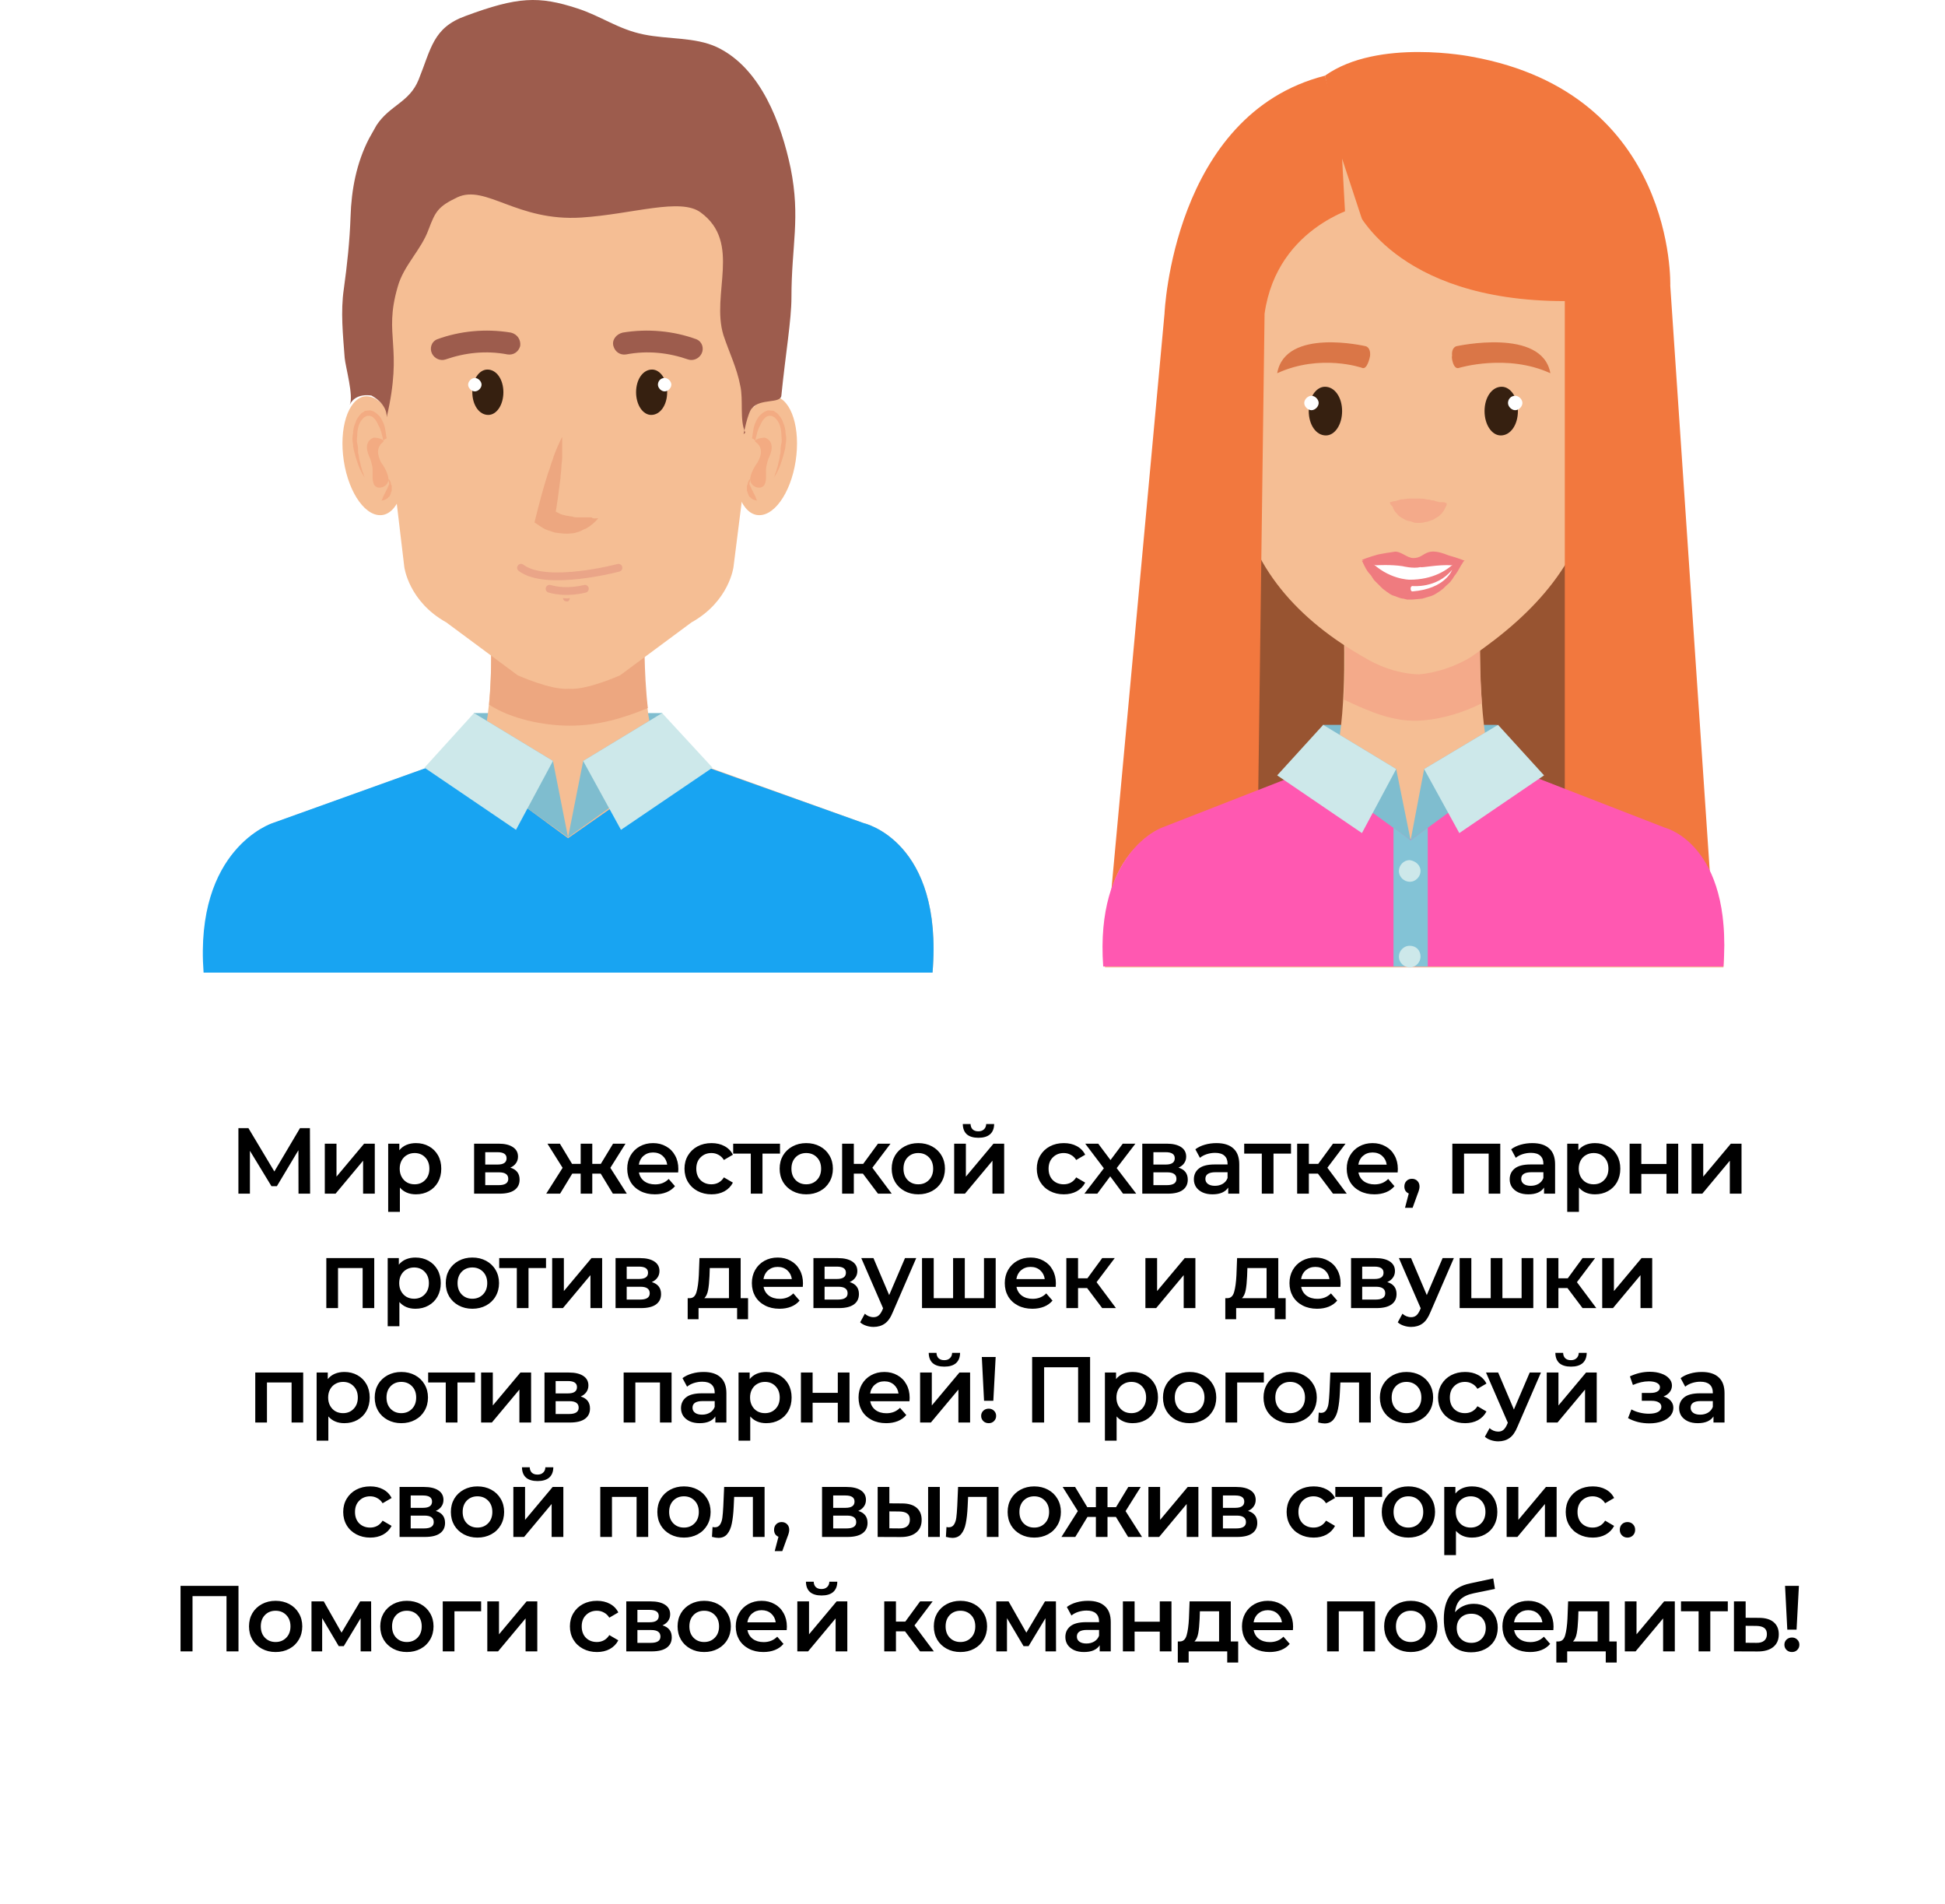 <svg width="374" height="366" viewBox="0 0 374 366" fill="none" xmlns="http://www.w3.org/2000/svg">
<path d="M309.038 76.439H228.08V165.371H309.038V76.439Z" fill="#985431"/>
<path d="M287.888 139.367H254.431V151.675H287.888V139.367Z" fill="#7FBDCF"/>
<path d="M284.595 122.205H272.98H258.418C258.418 122.205 259.111 142.141 255.817 147.862H271.593H287.368C284.248 142.141 284.595 122.205 284.595 122.205Z" fill="#F5BE94"/>
<path d="M258.418 134.513C263.272 136.767 268.126 139.02 273.673 138.5C277.66 138.154 281.474 136.94 284.941 135.207C284.421 128.619 284.595 122.378 284.595 122.378H258.591C258.591 122.205 258.764 128.099 258.418 134.513Z" fill="#F4AA8A"/>
<path d="M320.133 159.303L283.901 145.088H272.113H271.766H259.978L223.746 159.303C223.746 159.303 211.091 163.81 212.478 186H271.766H272.113H331.401C332.961 162.424 320.133 159.303 320.133 159.303Z" fill="#F5BE94"/>
<path d="M304.531 84.24C303.49 90.827 305.397 96.722 308.691 97.415C311.985 98.108 315.625 93.254 316.665 86.493C317.706 79.906 315.799 74.012 312.505 73.318C309.211 72.798 305.571 77.652 304.531 84.24Z" fill="#F5BE94"/>
<path d="M308.518 82.506C308.518 82.506 308.518 82.16 308.691 81.466C308.864 80.773 309.038 80.079 309.558 79.039C309.905 78.172 310.598 77.132 311.465 77.132C311.638 77.132 311.811 77.132 312.158 77.306C312.158 77.306 312.332 77.479 312.505 77.479L312.678 77.652C313.025 77.999 313.372 78.519 313.545 79.039C313.718 79.559 313.892 80.253 313.892 80.946C313.892 81.639 314.065 82.333 313.892 82.853C313.718 83.546 313.718 84.24 313.718 84.76C313.545 85.28 313.545 85.973 313.372 86.493C313.198 87.014 313.198 87.534 313.025 87.88C312.852 88.227 312.852 88.747 312.678 88.921C312.505 89.441 312.505 89.961 312.505 89.961C312.505 89.961 312.678 89.614 313.025 89.094C313.198 88.747 313.372 88.4 313.545 88.054C313.718 87.707 313.892 87.187 314.065 86.667C314.238 86.147 314.412 85.627 314.585 84.933C314.759 84.24 314.932 83.72 314.932 83.026C315.105 82.333 315.105 81.466 314.932 80.773C314.932 80.079 314.759 79.213 314.585 78.519C314.412 77.826 313.892 77.132 313.372 76.612C313.198 76.439 313.025 76.439 312.852 76.266C312.678 76.092 312.678 76.092 312.332 76.092C311.985 76.092 311.638 75.919 311.291 76.092C310.598 76.266 310.078 76.785 309.558 77.306C309.211 77.826 308.864 78.346 308.691 79.039C308.344 80.079 308.344 81.12 308.171 81.639C308.518 82.16 308.518 82.506 308.518 82.506Z" fill="#F3AB82"/>
<path d="M308.518 82.506C308.518 82.506 308.171 81.813 310.425 81.639C310.425 81.639 312.852 82.16 311.465 85.453C311.118 86.147 310.945 86.84 310.771 87.707C310.598 88.747 310.945 90.307 310.425 91.347C309.731 92.561 307.651 91.868 307.651 90.481C307.478 89.441 308.691 87.534 309.211 86.667C309.038 86.493 310.598 84.067 308.518 82.506Z" fill="#F3AB82"/>
<path d="M307.478 90.134C307.478 90.134 307.478 90.134 307.304 90.307C307.131 90.481 307.131 90.654 306.958 91.001C306.958 91.174 306.958 91.347 306.784 91.521C306.784 91.694 306.784 91.868 306.784 92.041C306.784 92.214 306.784 92.388 306.784 92.561C306.784 92.734 306.958 92.908 306.958 93.081C306.958 93.254 307.131 93.428 307.131 93.601C307.304 93.775 307.304 93.948 307.478 93.948C307.651 94.294 307.998 94.294 308.171 94.468C308.691 94.641 308.864 94.641 308.864 94.641C308.864 94.641 308.691 94.294 308.518 93.775C308.518 93.601 308.344 93.601 308.344 93.428C308.344 93.254 308.171 93.254 308.171 93.081C308.171 92.908 307.998 92.908 307.998 92.734C307.998 92.561 307.824 92.561 307.824 92.388C307.651 92.214 307.651 91.868 307.478 91.694C307.478 91.521 307.478 91.521 307.304 91.347C307.304 91.174 307.304 91.174 307.304 91.001C307.478 90.481 307.478 90.134 307.478 90.134Z" fill="#F3AB82"/>
<path d="M240.562 84.24C241.602 90.827 239.695 96.722 236.401 97.415C233.108 98.108 229.467 93.254 228.427 86.493C227.387 79.906 229.294 74.012 232.588 73.318C235.881 72.798 239.522 77.652 240.562 84.24Z" fill="#F5BE94"/>
<path d="M236.575 82.506C236.575 82.506 236.575 82.16 236.401 81.466C236.228 80.773 236.055 80.079 235.535 79.039C235.188 78.172 234.495 77.132 233.628 77.132C233.454 77.132 233.281 77.132 232.934 77.306C232.934 77.306 232.761 77.479 232.588 77.479L232.414 77.652C232.068 77.999 231.721 78.519 231.548 79.039C231.374 79.559 231.201 80.253 231.201 80.946C231.201 81.639 231.027 82.333 231.201 82.853C231.374 83.546 231.374 84.24 231.374 84.76C231.548 85.28 231.548 85.973 231.721 86.493C231.894 87.014 231.894 87.534 232.068 87.88C232.241 88.227 232.241 88.747 232.414 88.921C232.588 89.441 232.588 89.961 232.588 89.961C232.588 89.961 232.414 89.614 232.068 89.094C231.894 88.747 231.721 88.4 231.548 88.054C231.374 87.707 231.201 87.187 231.027 86.667C230.854 86.147 230.681 85.627 230.507 84.933C230.334 84.24 230.161 83.72 230.161 83.026C229.987 82.333 229.987 81.466 230.161 80.773C230.161 80.079 230.334 79.213 230.507 78.519C230.681 77.826 231.201 77.132 231.721 76.612C231.894 76.439 232.068 76.439 232.241 76.266C232.414 76.092 232.414 76.092 232.761 76.092C233.108 76.092 233.454 75.919 233.801 76.092C234.495 76.266 235.015 76.785 235.535 77.306C235.881 77.826 236.228 78.346 236.401 79.039C236.748 80.079 236.748 81.119 236.922 81.639C236.575 82.16 236.575 82.506 236.575 82.506Z" fill="#F3AB82"/>
<path d="M236.575 82.506C236.575 82.506 236.922 81.813 234.668 81.639C234.668 81.639 232.241 82.16 233.628 85.453C233.974 86.147 234.148 86.84 234.321 87.707C234.495 88.747 234.148 90.307 234.668 91.347C235.361 92.561 237.442 91.868 237.442 90.481C237.615 89.441 236.401 87.534 235.881 86.667C236.055 86.493 234.495 84.067 236.575 82.506Z" fill="#F3AB82"/>
<path d="M237.615 90.134C237.615 90.134 237.615 90.134 237.788 90.307C237.962 90.481 237.962 90.654 238.135 91.001C238.135 91.174 238.135 91.347 238.308 91.521C238.308 91.694 238.308 91.868 238.308 92.041C238.308 92.214 238.308 92.388 238.308 92.561C238.308 92.734 238.135 92.908 238.135 93.081C238.135 93.254 237.962 93.428 237.962 93.601C237.788 93.775 237.788 93.948 237.615 93.948C237.442 94.294 237.095 94.294 236.922 94.468C236.401 94.641 236.228 94.641 236.228 94.641C236.228 94.641 236.401 94.294 236.575 93.775C236.575 93.601 236.748 93.601 236.748 93.428C236.748 93.254 236.922 93.254 236.922 93.081C236.922 92.908 237.095 92.908 237.095 92.734C237.095 92.561 237.268 92.561 237.268 92.388C237.442 92.214 237.442 91.868 237.615 91.694C237.615 91.521 237.615 91.521 237.788 91.347C237.788 91.174 237.788 91.174 237.788 91.001C237.615 90.481 237.615 90.134 237.615 90.134Z" fill="#F3AB82"/>
<path d="M305.571 30.499C305.571 30.499 294.129 18.018 271.593 17.324C249.056 18.538 237.788 31.54 237.788 31.54C231.721 51.302 235.535 74.359 238.135 94.294C240.042 109.03 249.923 119.431 262.578 126.539C262.578 126.539 267.086 129.486 272.806 129.659C278.7 129.139 283.034 126.192 283.034 126.192C295.169 117.871 304.531 107.816 306.784 92.734C308.864 79.733 309.211 65.517 308.864 52.342C308.691 45.235 307.824 37.434 305.571 30.499Z" fill="#F5BE94"/>
<path d="M261.885 70.718C261.885 70.718 253.91 67.944 245.589 71.758C247.15 62.917 262.578 66.558 262.578 66.558C262.578 66.558 263.618 66.731 263.445 68.464C263.445 68.464 262.925 71.238 261.885 70.718Z" fill="#DA7647"/>
<path d="M280.607 70.718C280.607 70.718 289.795 67.944 298.116 71.758C296.556 62.917 280.087 66.558 280.087 66.558C280.087 66.558 279.047 66.731 279.22 68.464C279.047 68.464 279.394 71.238 280.607 70.718Z" fill="#DA7647"/>
<path d="M251.657 79.039C251.657 81.639 253.044 83.72 254.951 83.72C256.684 83.72 258.071 81.639 258.071 79.039C258.071 76.439 256.684 74.359 254.777 74.359C253.044 74.359 251.657 76.439 251.657 79.039Z" fill="#362010"/>
<path d="M253.564 77.479C253.564 78.172 252.87 78.866 252.177 78.866C251.483 78.866 250.79 78.172 250.79 77.479C250.79 76.785 251.483 76.092 252.177 76.092C252.87 76.092 253.564 76.785 253.564 77.479Z" fill="white"/>
<path d="M291.875 79.039C291.875 81.639 290.489 83.72 288.582 83.72C286.848 83.72 285.461 81.639 285.461 79.039C285.461 76.439 286.848 74.359 288.755 74.359C290.489 74.359 291.875 76.439 291.875 79.039Z" fill="#362010"/>
<path d="M289.969 77.479C289.969 78.172 290.662 78.866 291.355 78.866C292.049 78.866 292.742 78.172 292.742 77.479C292.742 76.785 292.049 76.092 291.355 76.092C290.489 76.092 289.969 76.785 289.969 77.479Z" fill="white"/>
<path d="M263.792 107.99C263.792 110.417 267.259 112.497 271.593 112.497C275.927 112.497 279.394 110.417 279.394 107.99H263.792Z" fill="white"/>
<path d="M279.047 108.683C280.954 108.163 281.647 107.816 281.647 107.816C281.647 107.816 280.434 107.296 278.527 106.776C273.846 104.869 274.193 107.296 271.766 107.296C270.553 107.296 269.339 105.909 268.126 106.083C266.912 106.256 265.872 106.429 265.005 106.603C263.098 107.123 261.885 107.643 261.885 107.643C261.885 107.643 262.752 108.336 264.659 108.683C264.659 108.683 267.432 108.51 269.686 108.856C269.686 108.856 271.766 109.377 273.153 109.03C273.326 109.203 276.62 108.51 279.047 108.683Z" fill="#EF7B7F"/>
<path d="M280.087 107.816C278.354 109.723 275.407 111.457 271.073 111.457C271.073 111.457 266.912 111.457 263.445 107.816H261.885C261.885 107.99 262.058 107.99 262.058 108.163C262.405 108.856 262.752 109.723 263.445 110.417C263.792 110.763 263.965 111.283 264.312 111.63C264.659 111.977 265.005 112.324 265.352 112.67L265.872 113.19L266.565 113.71C267.086 114.057 267.432 114.404 268.126 114.577C268.646 114.751 269.339 115.097 269.859 115.097L270.553 115.271H270.899H271.073H271.246H271.593L273.5 115.097C274.02 114.924 274.713 114.751 275.233 114.577C275.753 114.404 276.273 114.057 276.794 113.71L277.487 113.19L278.007 112.67C278.354 112.324 278.874 111.977 279.047 111.63C279.394 111.283 279.567 110.763 279.914 110.417C280.434 109.723 280.781 108.856 281.301 108.163C281.301 107.99 281.474 107.99 281.474 107.816H280.087Z" fill="#EF7B7F"/>
<path d="M271.593 113.71C278.007 113.19 279.22 109.55 279.22 109.55C276.273 113.19 271.593 112.67 271.593 112.67C271.593 112.67 271.246 112.67 271.246 113.19C271.246 113.19 271.246 113.71 271.593 113.71Z" fill="white"/>
<path d="M254.777 14.551C265.005 7.27 283.034 10.91 283.034 10.91C322.386 18.018 321.173 54.943 321.173 54.943L328.8 167.971C325.16 160.69 321.346 159.823 321.346 159.823L300.89 151.849V57.89C267.952 57.89 260.498 39.687 260.498 39.687L254.777 14.551Z" fill="#F2783E"/>
<path d="M261.885 39.514C261.885 39.514 245.589 43.154 243.162 60.317L241.949 152.022L222.186 159.823C222.186 159.823 215.945 163.117 213.692 171.265L223.92 60.317C223.92 60.317 225.48 22.005 254.777 14.551L261.885 39.514Z" fill="#F2783E"/>
<path d="M267.259 96.548C267.606 96.548 267.779 96.375 267.952 96.375C268.299 96.375 268.819 96.201 269.339 96.028C269.859 96.028 270.379 95.855 271.073 95.855C271.593 95.855 272.286 95.855 272.806 95.855C273.326 95.855 273.846 95.855 274.367 96.028C274.713 96.028 274.887 96.028 275.233 96.201C275.58 96.201 275.753 96.201 276.1 96.375C276.273 96.375 276.62 96.548 276.794 96.548C276.967 96.548 277.314 96.548 277.487 96.548C277.66 96.548 277.834 96.548 278.007 96.722C278.18 96.722 278.18 96.722 278.18 96.722C278.18 96.722 278.18 96.722 278.18 96.895C278.18 97.068 278.18 97.242 278.007 97.415C277.834 97.762 277.66 98.282 277.14 98.802C276.967 98.975 276.62 99.322 276.273 99.495C275.927 99.668 275.58 100.015 275.233 100.015C274.887 100.189 274.367 100.362 274.02 100.362C273.673 100.535 273.153 100.535 272.806 100.535C272.286 100.535 271.94 100.535 271.593 100.362C271.246 100.189 270.726 100.189 270.379 100.015C269.686 99.668 268.992 99.322 268.646 98.802C268.126 98.282 267.952 97.935 267.779 97.415C267.432 97.068 267.259 96.895 267.259 96.548C267.259 96.722 267.259 96.548 267.259 96.548Z" fill="#F4AA8A"/>
<path d="M258.071 30.499L258.764 43.154L261.885 42.114L258.071 30.499Z" fill="#F5BE94"/>
<path d="M287.542 146.475L320.133 159.13C320.133 159.13 333.134 162.25 331.401 185.827H272.113H271.766H212.132C210.571 163.81 223.4 159.13 223.4 159.13L256.684 146.128L271.246 161.383L287.542 146.475Z" fill="#FF58B1"/>
<path d="M271.246 161.557L268.472 147.862L254.431 139.367L252.35 147.862L271.246 161.557Z" fill="#7FBDCF"/>
<path d="M268.472 147.862L261.885 160.17L245.589 149.075L254.431 139.367L268.472 147.862Z" fill="#CDE8EA"/>
<path d="M271.246 161.557L273.846 147.862L288.062 139.367L289.969 147.862L271.246 161.557Z" fill="#7FBDCF"/>
<path d="M273.846 147.862L280.607 160.17L296.903 149.075L288.062 139.367L273.846 147.862Z" fill="#CDE8EA"/>
<path d="M267.952 159.13L271.246 161.557L274.54 159.13V185.827H267.952V159.13Z" fill="#83C3D6"/>
<path d="M273.153 167.451C273.153 168.491 272.286 169.531 271.073 169.531C270.033 169.531 268.992 168.664 268.992 167.451C268.992 166.411 269.859 165.371 271.073 165.371C272.286 165.544 273.153 166.411 273.153 167.451Z" fill="#CDE8EA"/>
<path d="M273.153 183.92C273.153 184.96 272.286 186 271.073 186C270.033 186 268.992 185.133 268.992 183.92C268.992 182.88 269.859 181.839 271.073 181.839C272.286 181.839 273.153 182.706 273.153 183.92Z" fill="#CDE8EA"/>
<path d="M127.317 137.101H91.144V150.504H127.317V137.101Z" fill="#7FBDCF"/>
<path d="M123.764 121.437H110.684H94.374C94.374 121.437 95.181 140.008 91.467 145.337H109.231H126.994C123.441 140.008 123.764 121.437 123.764 121.437Z" fill="#F5BE94"/>
<path d="M94.051 135.486C98.25 138.231 104.548 139.523 109.554 139.523C115.044 139.523 119.889 138.07 124.572 136.132C123.764 129.188 123.926 121.275 123.926 121.275H94.374C94.374 121.437 94.697 128.704 94.051 135.486Z" fill="#EDA780"/>
<path d="M166.074 158.256L123.442 142.914H109.554H109.069H95.181L52.549 158.256C52.549 158.256 37.531 163.1 39.307 187H109.069H109.554H179.316C181.415 161.647 166.074 158.256 166.074 158.256Z" fill="#F5BE94"/>
<path d="M166.074 158.256L131.193 145.821L109.231 161.162L87.915 145.498L52.388 158.256C52.388 158.256 37.37 163.1 39.146 187H179.315C181.415 161.647 166.074 158.256 166.074 158.256Z" fill="#18A4F2"/>
<path d="M109.231 161.001L106.324 146.306L91.144 137.101L88.884 146.467L109.231 161.001Z" fill="#7FBDCF"/>
<path d="M106.324 146.306L99.219 159.547L81.617 147.598L91.144 137.101L106.324 146.306Z" fill="#CDE8EA"/>
<path d="M109.231 161.001L112.138 146.306L127.317 137.101L129.578 146.467L109.231 161.001Z" fill="#7FBDCF"/>
<path d="M112.137 146.306L119.404 159.547L137.006 147.598L127.317 137.101L112.137 146.306Z" fill="#CDE8EA"/>
<path d="M141.528 86.556C140.559 92.854 142.335 98.344 145.403 98.99C148.633 99.636 152.024 94.953 152.993 88.655C153.962 82.357 152.186 76.867 149.118 76.221C145.888 75.737 142.497 80.258 141.528 86.556Z" fill="#F5BE94"/>
<path d="M145.242 84.941C145.242 84.941 145.242 84.618 145.403 83.972C145.565 83.326 145.726 82.519 146.211 81.711C146.534 80.904 147.18 79.935 147.987 79.935C148.149 79.935 148.472 79.935 148.633 80.097L148.956 80.258L149.118 80.419C149.441 80.743 149.764 81.227 149.925 81.711C150.087 82.196 150.248 82.842 150.248 83.488C150.248 84.134 150.41 84.78 150.248 85.264C150.087 85.91 150.087 86.556 150.087 87.04C149.925 87.525 149.925 88.171 149.764 88.655C149.602 89.14 149.602 89.624 149.441 89.947C149.279 90.432 149.279 90.755 149.118 90.916C148.956 91.562 148.795 91.885 148.795 91.885C148.795 91.885 148.956 91.562 149.279 91.078C149.441 90.755 149.602 90.432 149.764 90.109C149.925 89.786 150.087 89.301 150.248 88.817C150.41 88.332 150.571 87.848 150.733 87.202C150.894 86.556 151.055 86.072 151.055 85.426C151.217 84.78 151.217 83.972 151.055 83.326C151.055 82.68 150.894 81.873 150.571 81.227C150.41 80.581 149.925 79.935 149.441 79.451C149.279 79.289 149.118 79.289 148.956 79.128C148.795 78.966 148.795 78.966 148.472 78.966C148.149 78.966 147.826 78.805 147.503 78.966C146.857 79.128 146.372 79.612 145.888 80.097C145.565 80.581 145.242 81.227 145.081 81.711C144.758 82.68 144.758 83.649 144.596 84.295C145.242 84.457 145.242 84.941 145.242 84.941Z" fill="#F3AB82"/>
<path d="M145.242 84.941C145.242 84.941 144.919 84.295 147.018 84.134C147.018 84.134 149.279 84.618 147.987 87.686C147.664 88.332 147.503 88.978 147.341 89.786C147.18 90.755 147.503 92.208 147.018 93.177C146.372 94.307 144.435 93.661 144.273 92.37C144.112 91.239 145.242 89.463 145.726 88.817C145.726 88.655 147.341 86.394 145.242 84.941Z" fill="#F3AB82"/>
<path d="M144.273 92.046C144.273 92.046 144.273 92.046 144.112 92.208C143.95 92.37 143.95 92.531 143.789 92.854C143.789 93.015 143.789 93.177 143.627 93.338C143.627 93.5 143.627 93.661 143.627 93.823C143.627 93.984 143.627 94.146 143.627 94.307C143.627 94.469 143.789 94.63 143.789 94.792C143.789 94.953 143.95 95.115 143.95 95.276C144.112 95.438 144.112 95.599 144.273 95.599C144.435 95.922 144.758 95.922 144.919 96.084C145.403 96.245 145.565 96.245 145.565 96.245C145.565 96.245 145.403 95.922 145.242 95.438C145.242 95.276 145.081 95.276 145.081 95.115C145.081 94.953 144.919 94.953 144.919 94.792C144.919 94.63 144.758 94.63 144.758 94.469C144.758 94.307 144.596 94.307 144.596 94.146C144.435 93.984 144.435 93.661 144.273 93.5C144.273 93.338 144.273 93.338 144.112 93.177C144.112 93.015 144.112 93.015 144.112 92.854C144.273 92.531 144.273 92.046 144.273 92.046Z" fill="#F3AB82"/>
<path d="M77.58 86.556C78.549 92.854 76.772 98.344 73.704 98.99C70.474 99.636 67.083 94.953 66.114 88.655C65.145 82.357 66.921 76.867 69.99 76.221C73.058 75.737 76.449 80.258 77.58 86.556Z" fill="#F5BE94"/>
<path d="M73.704 84.941C73.704 84.941 73.704 84.618 73.542 83.972C73.381 83.326 73.219 82.519 72.735 81.711C72.412 80.904 71.766 79.935 70.959 79.935C70.797 79.935 70.474 79.935 70.313 80.097L69.99 80.258L69.828 80.419C69.505 80.743 69.182 81.227 69.021 81.711C68.859 82.196 68.698 82.842 68.698 83.488C68.698 84.134 68.536 84.78 68.698 85.264C68.859 85.91 68.859 86.556 68.859 87.04C69.021 87.525 69.021 88.171 69.182 88.655C69.344 89.14 69.344 89.624 69.505 89.947C69.667 90.432 69.667 90.755 69.828 90.916C69.99 91.562 70.151 91.885 70.151 91.885C70.151 91.885 69.99 91.562 69.667 91.078C69.505 90.755 69.344 90.432 69.182 90.109C69.021 89.786 68.859 89.301 68.698 88.817C68.536 88.332 68.375 87.848 68.213 87.202C68.052 86.556 67.89 86.072 67.89 85.426C67.729 84.78 67.729 83.972 67.89 83.326C67.89 82.68 68.052 81.873 68.375 81.227C68.536 80.581 69.021 79.935 69.505 79.451C69.667 79.289 69.828 79.289 69.99 79.128C70.151 78.966 70.151 78.966 70.474 78.966C70.797 78.966 71.12 78.805 71.443 78.966C72.089 79.128 72.573 79.612 73.058 80.097C73.381 80.581 73.704 81.227 73.865 81.711C74.188 82.68 74.188 83.649 74.35 84.295C73.704 84.457 73.704 84.941 73.704 84.941Z" fill="#F3AB82"/>
<path d="M73.704 84.941C73.704 84.941 74.027 84.295 71.927 84.134C71.927 84.134 69.667 84.618 70.959 87.686C71.282 88.332 71.443 88.978 71.605 89.786C71.766 90.755 71.443 92.208 71.927 93.177C72.573 94.307 74.511 93.661 74.673 92.37C74.834 91.239 73.704 89.463 73.219 88.817C73.219 88.655 71.766 86.394 73.704 84.941Z" fill="#F3AB82"/>
<path d="M74.673 92.046C74.673 92.046 74.673 92.046 74.834 92.208C74.996 92.37 74.996 92.531 75.157 92.854C75.157 93.015 75.157 93.177 75.319 93.338C75.319 93.5 75.319 93.661 75.319 93.823C75.319 93.984 75.319 94.146 75.319 94.307C75.319 94.469 75.157 94.63 75.157 94.792C75.157 94.953 74.996 95.115 74.996 95.276C74.834 95.438 74.834 95.599 74.673 95.599C74.511 95.922 74.188 95.922 74.027 96.084C73.542 96.245 73.381 96.245 73.381 96.245C73.381 96.245 73.542 95.922 73.704 95.438C73.704 95.276 73.865 95.276 73.865 95.115C73.865 94.953 74.027 94.953 74.027 94.792C74.027 94.63 74.188 94.63 74.188 94.469C74.188 94.307 74.35 94.307 74.35 94.146C74.511 93.984 74.511 93.661 74.673 93.5C74.673 93.338 74.673 93.338 74.834 93.177C74.834 93.015 74.834 93.015 74.834 92.854C74.673 92.531 74.673 92.046 74.673 92.046Z" fill="#F3AB82"/>
<path d="M109.877 18.894C109.715 18.894 109.554 18.894 109.392 18.894C109.231 18.894 109.069 18.894 108.908 18.894C83.555 19.055 69.344 26.322 73.381 72.345L77.741 109.003C77.741 109.003 78.549 115.623 85.815 119.661L99.542 129.834C99.542 129.834 106.001 132.741 109.392 132.418C112.783 132.741 119.243 129.834 119.243 129.834L132.969 119.661C140.236 115.623 141.043 109.003 141.043 109.003L145.565 73.153C149.602 27.129 135.23 19.055 109.877 18.894Z" fill="#F5BE94"/>
<path d="M90.821 75.413C90.821 77.836 92.113 79.774 93.89 79.774C95.504 79.774 96.796 77.836 96.796 75.413C96.796 72.991 95.504 71.053 93.728 71.053C92.113 71.053 90.821 72.991 90.821 75.413Z" fill="#362010"/>
<path d="M92.598 73.96C92.598 74.606 91.952 75.252 91.306 75.252C90.66 75.252 90.014 74.606 90.014 73.96C90.014 73.314 90.66 72.668 91.306 72.668C91.952 72.668 92.598 73.314 92.598 73.96Z" fill="white"/>
<path d="M128.286 75.413C128.286 77.836 126.994 79.774 125.218 79.774C123.603 79.774 122.311 77.836 122.311 75.413C122.311 72.991 123.603 71.053 125.379 71.053C126.994 71.053 128.286 72.991 128.286 75.413Z" fill="#362010"/>
<path d="M126.51 73.96C126.51 74.606 127.156 75.252 127.802 75.252C128.447 75.252 129.093 74.606 129.093 73.96C129.093 73.314 128.447 72.668 127.802 72.668C126.994 72.668 126.51 73.314 126.51 73.96Z" fill="white"/>
<path d="M115.044 99.636C114.398 100.444 113.591 101.09 112.783 101.574C112.299 101.736 111.814 102.059 111.33 102.22C110.846 102.382 110.361 102.543 109.877 102.543C108.908 102.705 107.777 102.543 106.647 102.382C106.163 102.22 105.678 102.059 105.194 101.897C104.709 101.736 104.225 101.413 103.74 101.09L102.771 100.444L103.094 99.152C103.74 96.568 104.386 94.146 105.194 91.562C105.355 90.916 105.678 90.27 105.84 89.624C106.001 88.978 106.324 88.332 106.485 87.686C106.97 86.394 107.454 85.264 108.1 83.972C108.1 85.264 108.1 86.718 108.1 88.009C108.1 88.655 107.939 89.301 107.939 89.947C107.939 90.593 107.777 91.239 107.777 91.885C107.454 94.469 107.131 97.053 106.647 99.636L105.84 97.86C106.163 98.022 106.485 98.183 106.808 98.344C107.131 98.506 107.454 98.667 107.777 98.829C108.1 98.99 108.423 98.99 108.908 99.152C109.231 99.152 109.715 99.313 110.038 99.313C110.361 99.475 110.846 99.475 111.169 99.475C111.653 99.475 111.976 99.475 112.46 99.475C112.945 99.475 113.268 99.475 113.752 99.475C114.075 99.798 114.56 99.636 115.044 99.636Z" fill="#EDA780"/>
<path d="M100.026 66.532C99.703 67.662 98.734 68.308 97.604 68.147C93.405 67.339 89.368 67.824 85.654 69.116C84.685 69.439 83.555 68.954 83.07 67.985C82.586 67.016 82.909 65.724 84.039 65.24C88.399 63.625 93.405 63.141 98.25 63.948C99.542 64.271 100.188 65.401 100.026 66.532Z" fill="#9D5C4D"/>
<path d="M117.951 66.532C118.274 67.662 119.243 68.308 120.373 68.147C124.572 67.339 128.609 67.824 132.323 69.116C133.292 69.439 134.422 68.954 134.907 67.985C135.391 67.016 135.068 65.724 133.938 65.24C129.578 63.625 124.572 63.141 119.727 63.948C118.435 64.271 117.628 65.401 117.951 66.532Z" fill="#9D5C4D"/>
<path d="M143.304 83.165C142.174 80.743 142.981 76.867 142.335 74.122C141.689 70.73 140.236 67.824 139.106 64.433C136.683 56.52 142.658 46.669 134.745 40.856C130.87 37.949 121.665 41.179 111.815 41.825C99.38 42.632 93.405 35.365 87.915 37.949C84.201 39.725 83.716 40.694 82.424 44.085C80.971 48.122 77.58 51.029 76.449 55.228C73.704 64.755 77.58 66.37 74.35 80.258C74.35 80.258 74.673 77.836 71.443 76.059C71.443 76.059 68.375 75.413 67.245 77.836C68.052 76.221 66.437 70.569 66.276 68.793C65.953 64.433 65.468 59.911 66.114 55.551C66.76 50.868 67.245 46.346 67.406 41.663C67.567 36.495 68.536 31.328 70.959 26.645C71.443 25.837 71.928 24.869 72.412 24.061C74.996 20.185 78.71 19.701 80.486 15.341C82.909 9.366 83.232 5.329 89.529 3.068C99.542 -0.646 103.579 -0.808 111.007 1.615C115.529 3.068 118.92 5.652 123.764 6.621C128.448 7.59 133.615 7.105 137.814 9.043C146.372 13.08 150.248 23.9 152.024 32.297C153.962 41.986 152.186 47.154 152.186 57.166C152.186 61.526 151.056 67.985 150.248 76.059C150.087 77.674 146.211 76.544 144.596 78.482C143.789 79.289 142.981 83.488 142.981 83.488L143.304 83.165Z" fill="#9D5C4D"/>
<path d="M118.92 109.164C118.92 109.164 105.032 112.878 100.188 109.164" stroke="#EAA588" stroke-width="1.5" stroke-miterlimit="10" stroke-linecap="round" stroke-linejoin="round"/>
<path d="M109.554 114.977C109.554 114.977 109.069 115.139 108.262 114.977C108.262 114.977 108.262 115.623 108.908 115.623C108.908 115.623 109.554 115.785 109.554 114.977Z" fill="#EAA588"/>
<path d="M112.46 113.201C112.46 113.201 109.069 114.17 105.678 113.201" stroke="#EAA588" stroke-width="1.5" stroke-miterlimit="10" stroke-linecap="round" stroke-linejoin="round"/>
<g filter="url(#filter0_d)">
<rect x="21" y="182" width="338" height="155" rx="21" fill="white"/>
<path d="M57.399 221.5L57.381 213.148L53.241 220.06H52.197L48.057 213.256V221.5H45.843V208.9H47.769L52.755 217.234L57.687 208.9H59.595L59.631 221.5H57.399ZM62.455 211.888H64.705V218.224L70.015 211.888H72.067V221.5H69.817V215.164L64.525 221.5H62.455V211.888ZM79.972 211.78C80.908 211.78 81.742 211.984 82.474 212.392C83.218 212.8 83.8 213.376 84.22 214.12C84.64 214.864 84.85 215.722 84.85 216.694C84.85 217.666 84.64 218.53 84.22 219.286C83.8 220.03 83.218 220.606 82.474 221.014C81.742 221.422 80.908 221.626 79.972 221.626C78.676 221.626 77.65 221.194 76.894 220.33V224.992H74.644V211.888H76.786V213.148C77.158 212.692 77.614 212.35 78.154 212.122C78.706 211.894 79.312 211.78 79.972 211.78ZM79.72 219.7C80.548 219.7 81.226 219.424 81.754 218.872C82.294 218.32 82.564 217.594 82.564 216.694C82.564 215.794 82.294 215.068 81.754 214.516C81.226 213.964 80.548 213.688 79.72 213.688C79.18 213.688 78.694 213.814 78.262 214.066C77.83 214.306 77.488 214.654 77.236 215.11C76.984 215.566 76.858 216.094 76.858 216.694C76.858 217.294 76.984 217.822 77.236 218.278C77.488 218.734 77.83 219.088 78.262 219.34C78.694 219.58 79.18 219.7 79.72 219.7ZM98.13 216.496C99.318 216.856 99.912 217.624 99.912 218.8C99.912 219.664 99.588 220.33 98.94 220.798C98.292 221.266 97.332 221.5 96.06 221.5H91.164V211.888H95.862C97.038 211.888 97.956 212.104 98.616 212.536C99.276 212.968 99.606 213.58 99.606 214.372C99.606 214.864 99.474 215.29 99.21 215.65C98.958 216.01 98.598 216.292 98.13 216.496ZM93.306 215.902H95.664C96.828 215.902 97.41 215.5 97.41 214.696C97.41 213.916 96.828 213.526 95.664 213.526H93.306V215.902ZM95.88 219.862C97.116 219.862 97.734 219.46 97.734 218.656C97.734 218.236 97.59 217.924 97.302 217.72C97.014 217.504 96.564 217.396 95.952 217.396H93.306V219.862H95.88ZM115.509 217.648H113.889V221.5H111.657V217.648H110.037L107.697 221.5H105.033L108.183 216.532L105.267 211.888H107.661L110.001 215.776H111.657V211.888H113.889V215.776H115.527L117.885 211.888H120.279L117.363 216.532L120.531 221.5H117.849L115.509 217.648ZM130.437 216.748C130.437 216.904 130.425 217.126 130.401 217.414H122.859C122.991 218.122 123.333 218.686 123.885 219.106C124.449 219.514 125.145 219.718 125.973 219.718C127.029 219.718 127.899 219.37 128.583 218.674L129.789 220.06C129.357 220.576 128.811 220.966 128.151 221.23C127.491 221.494 126.747 221.626 125.919 221.626C124.863 221.626 123.933 221.416 123.129 220.996C122.325 220.576 121.701 219.994 121.257 219.25C120.825 218.494 120.609 217.642 120.609 216.694C120.609 215.758 120.819 214.918 121.239 214.174C121.671 213.418 122.265 212.83 123.021 212.41C123.777 211.99 124.629 211.78 125.577 211.78C126.513 211.78 127.347 211.99 128.079 212.41C128.823 212.818 129.399 213.4 129.807 214.156C130.227 214.9 130.437 215.764 130.437 216.748ZM125.577 213.58C124.857 213.58 124.245 213.796 123.741 214.228C123.249 214.648 122.949 215.212 122.841 215.92H128.295C128.199 215.224 127.905 214.66 127.413 214.228C126.921 213.796 126.309 213.58 125.577 213.58ZM136.822 221.626C135.826 221.626 134.932 221.416 134.14 220.996C133.348 220.576 132.73 219.994 132.286 219.25C131.842 218.494 131.62 217.642 131.62 216.694C131.62 215.746 131.842 214.9 132.286 214.156C132.73 213.412 133.342 212.83 134.122 212.41C134.914 211.99 135.814 211.78 136.822 211.78C137.77 211.78 138.598 211.972 139.306 212.356C140.026 212.74 140.566 213.292 140.926 214.012L139.198 215.02C138.922 214.576 138.574 214.246 138.154 214.03C137.746 213.802 137.296 213.688 136.804 213.688C135.964 213.688 135.268 213.964 134.716 214.516C134.164 215.056 133.888 215.782 133.888 216.694C133.888 217.606 134.158 218.338 134.698 218.89C135.25 219.43 135.952 219.7 136.804 219.7C137.296 219.7 137.746 219.592 138.154 219.376C138.574 219.148 138.922 218.812 139.198 218.368L140.926 219.376C140.554 220.096 140.008 220.654 139.288 221.05C138.58 221.434 137.758 221.626 136.822 221.626ZM149.983 213.796H146.617V221.5H144.367V213.796H140.983V211.888H149.983V213.796ZM155.027 221.626C154.055 221.626 153.179 221.416 152.399 220.996C151.619 220.576 151.007 219.994 150.563 219.25C150.131 218.494 149.915 217.642 149.915 216.694C149.915 215.746 150.131 214.9 150.563 214.156C151.007 213.412 151.619 212.83 152.399 212.41C153.179 211.99 154.055 211.78 155.027 211.78C156.011 211.78 156.893 211.99 157.673 212.41C158.453 212.83 159.059 213.412 159.491 214.156C159.935 214.9 160.157 215.746 160.157 216.694C160.157 217.642 159.935 218.494 159.491 219.25C159.059 219.994 158.453 220.576 157.673 220.996C156.893 221.416 156.011 221.626 155.027 221.626ZM155.027 219.7C155.855 219.7 156.539 219.424 157.079 218.872C157.619 218.32 157.889 217.594 157.889 216.694C157.889 215.794 157.619 215.068 157.079 214.516C156.539 213.964 155.855 213.688 155.027 213.688C154.199 213.688 153.515 213.964 152.975 214.516C152.447 215.068 152.183 215.794 152.183 216.694C152.183 217.594 152.447 218.32 152.975 218.872C153.515 219.424 154.199 219.7 155.027 219.7ZM165.926 217.648H164.18V221.5H161.93V211.888H164.18V215.776H165.98L168.824 211.888H171.236L167.744 216.514L171.47 221.5H168.824L165.926 217.648ZM176.574 221.626C175.602 221.626 174.726 221.416 173.946 220.996C173.166 220.576 172.554 219.994 172.11 219.25C171.678 218.494 171.462 217.642 171.462 216.694C171.462 215.746 171.678 214.9 172.11 214.156C172.554 213.412 173.166 212.83 173.946 212.41C174.726 211.99 175.602 211.78 176.574 211.78C177.558 211.78 178.44 211.99 179.22 212.41C180 212.83 180.606 213.412 181.038 214.156C181.482 214.9 181.704 215.746 181.704 216.694C181.704 217.642 181.482 218.494 181.038 219.25C180.606 219.994 180 220.576 179.22 220.996C178.44 221.416 177.558 221.626 176.574 221.626ZM176.574 219.7C177.402 219.7 178.086 219.424 178.626 218.872C179.166 218.32 179.436 217.594 179.436 216.694C179.436 215.794 179.166 215.068 178.626 214.516C178.086 213.964 177.402 213.688 176.574 213.688C175.746 213.688 175.062 213.964 174.522 214.516C173.994 215.068 173.73 215.794 173.73 216.694C173.73 217.594 173.994 218.32 174.522 218.872C175.062 219.424 175.746 219.7 176.574 219.7ZM183.477 211.888H185.727V218.224L191.037 211.888H193.089V221.5H190.839V215.164L185.547 221.5H183.477V211.888ZM188.139 210.754C187.167 210.754 186.423 210.532 185.907 210.088C185.403 209.632 185.145 208.972 185.133 208.108H186.627C186.639 208.54 186.771 208.882 187.023 209.134C187.287 209.386 187.653 209.512 188.121 209.512C188.577 209.512 188.937 209.386 189.201 209.134C189.477 208.882 189.621 208.54 189.633 208.108H191.163C191.151 208.972 190.887 209.632 190.371 210.088C189.855 210.532 189.111 210.754 188.139 210.754ZM204.564 221.626C203.568 221.626 202.674 221.416 201.882 220.996C201.09 220.576 200.472 219.994 200.028 219.25C199.584 218.494 199.362 217.642 199.362 216.694C199.362 215.746 199.584 214.9 200.028 214.156C200.472 213.412 201.084 212.83 201.864 212.41C202.656 211.99 203.556 211.78 204.564 211.78C205.512 211.78 206.34 211.972 207.048 212.356C207.768 212.74 208.308 213.292 208.668 214.012L206.94 215.02C206.664 214.576 206.316 214.246 205.896 214.03C205.488 213.802 205.038 213.688 204.546 213.688C203.706 213.688 203.01 213.964 202.458 214.516C201.906 215.056 201.63 215.782 201.63 216.694C201.63 217.606 201.9 218.338 202.44 218.89C202.992 219.43 203.694 219.7 204.546 219.7C205.038 219.7 205.488 219.592 205.896 219.376C206.316 219.148 206.664 218.812 206.94 218.368L208.668 219.376C208.296 220.096 207.75 220.654 207.03 221.05C206.322 221.434 205.5 221.626 204.564 221.626ZM215.948 221.5L213.482 218.17L210.998 221.5H208.514L212.258 216.622L208.676 211.888H211.178L213.536 215.038L215.894 211.888H218.324L214.724 216.586L218.486 221.5H215.948ZM226.612 216.496C227.8 216.856 228.394 217.624 228.394 218.8C228.394 219.664 228.07 220.33 227.422 220.798C226.774 221.266 225.814 221.5 224.542 221.5H219.646V211.888H224.344C225.52 211.888 226.438 212.104 227.098 212.536C227.758 212.968 228.088 213.58 228.088 214.372C228.088 214.864 227.956 215.29 227.692 215.65C227.44 216.01 227.08 216.292 226.612 216.496ZM221.788 215.902H224.146C225.31 215.902 225.892 215.5 225.892 214.696C225.892 213.916 225.31 213.526 224.146 213.526H221.788V215.902ZM224.362 219.862C225.598 219.862 226.216 219.46 226.216 218.656C226.216 218.236 226.072 217.924 225.784 217.72C225.496 217.504 225.046 217.396 224.434 217.396H221.788V219.862H224.362ZM233.922 211.78C235.338 211.78 236.418 212.122 237.162 212.806C237.918 213.478 238.296 214.498 238.296 215.866V221.5H236.172V220.33C235.896 220.75 235.5 221.074 234.984 221.302C234.48 221.518 233.868 221.626 233.148 221.626C232.428 221.626 231.798 221.506 231.258 221.266C230.718 221.014 230.298 220.672 229.998 220.24C229.71 219.796 229.566 219.298 229.566 218.746C229.566 217.882 229.884 217.192 230.52 216.676C231.168 216.148 232.182 215.884 233.562 215.884H236.046V215.74C236.046 215.068 235.842 214.552 235.434 214.192C235.038 213.832 234.444 213.652 233.652 213.652C233.112 213.652 232.578 213.736 232.05 213.904C231.534 214.072 231.096 214.306 230.736 214.606L229.854 212.968C230.358 212.584 230.964 212.29 231.672 212.086C232.38 211.882 233.13 211.78 233.922 211.78ZM233.616 219.988C234.18 219.988 234.678 219.862 235.11 219.61C235.554 219.346 235.866 218.974 236.046 218.494V217.378H233.724C232.428 217.378 231.78 217.804 231.78 218.656C231.78 219.064 231.942 219.388 232.266 219.628C232.59 219.868 233.04 219.988 233.616 219.988ZM248.245 213.796H244.879V221.5H242.629V213.796H239.245V211.888H248.245V213.796ZM253.423 217.648H251.677V221.5H249.427V211.888H251.677V215.776H253.477L256.321 211.888H258.733L255.241 216.514L258.967 221.5H256.321L253.423 217.648ZM268.787 216.748C268.787 216.904 268.775 217.126 268.751 217.414H261.209C261.341 218.122 261.683 218.686 262.235 219.106C262.799 219.514 263.495 219.718 264.323 219.718C265.379 219.718 266.249 219.37 266.933 218.674L268.139 220.06C267.707 220.576 267.161 220.966 266.501 221.23C265.841 221.494 265.097 221.626 264.269 221.626C263.213 221.626 262.283 221.416 261.479 220.996C260.675 220.576 260.051 219.994 259.607 219.25C259.175 218.494 258.959 217.642 258.959 216.694C258.959 215.758 259.169 214.918 259.589 214.174C260.021 213.418 260.615 212.83 261.371 212.41C262.127 211.99 262.979 211.78 263.927 211.78C264.863 211.78 265.697 211.99 266.429 212.41C267.173 212.818 267.749 213.4 268.157 214.156C268.577 214.9 268.787 215.764 268.787 216.748ZM263.927 213.58C263.207 213.58 262.595 213.796 262.091 214.228C261.599 214.648 261.299 215.212 261.191 215.92H266.645C266.549 215.224 266.255 214.66 265.763 214.228C265.271 213.796 264.659 213.58 263.927 213.58ZM271.5 218.638C271.92 218.638 272.268 218.776 272.544 219.052C272.82 219.328 272.958 219.688 272.958 220.132C272.958 220.324 272.928 220.528 272.868 220.744C272.82 220.948 272.712 221.26 272.544 221.68L271.626 224.218H270.168L270.888 221.464C270.624 221.356 270.414 221.188 270.258 220.96C270.114 220.72 270.042 220.444 270.042 220.132C270.042 219.688 270.18 219.328 270.456 219.052C270.732 218.776 271.08 218.638 271.5 218.638ZM288.483 211.888V221.5H286.251V213.796H281.517V221.5H279.267V211.888H288.483ZM294.651 211.78C296.067 211.78 297.147 212.122 297.891 212.806C298.647 213.478 299.025 214.498 299.025 215.866V221.5H296.901V220.33C296.625 220.75 296.229 221.074 295.713 221.302C295.209 221.518 294.597 221.626 293.877 221.626C293.157 221.626 292.527 221.506 291.987 221.266C291.447 221.014 291.027 220.672 290.727 220.24C290.439 219.796 290.295 219.298 290.295 218.746C290.295 217.882 290.613 217.192 291.249 216.676C291.897 216.148 292.911 215.884 294.291 215.884H296.775V215.74C296.775 215.068 296.571 214.552 296.163 214.192C295.767 213.832 295.173 213.652 294.381 213.652C293.841 213.652 293.307 213.736 292.779 213.904C292.263 214.072 291.825 214.306 291.465 214.606L290.583 212.968C291.087 212.584 291.693 212.29 292.401 212.086C293.109 211.882 293.859 211.78 294.651 211.78ZM294.345 219.988C294.909 219.988 295.407 219.862 295.839 219.61C296.283 219.346 296.595 218.974 296.775 218.494V217.378H294.453C293.157 217.378 292.509 217.804 292.509 218.656C292.509 219.064 292.671 219.388 292.995 219.628C293.319 219.868 293.769 219.988 294.345 219.988ZM306.687 211.78C307.623 211.78 308.457 211.984 309.189 212.392C309.933 212.8 310.515 213.376 310.935 214.12C311.355 214.864 311.565 215.722 311.565 216.694C311.565 217.666 311.355 218.53 310.935 219.286C310.515 220.03 309.933 220.606 309.189 221.014C308.457 221.422 307.623 221.626 306.687 221.626C305.391 221.626 304.365 221.194 303.609 220.33V224.992H301.359V211.888H303.501V213.148C303.873 212.692 304.329 212.35 304.869 212.122C305.421 211.894 306.027 211.78 306.687 211.78ZM306.435 219.7C307.263 219.7 307.941 219.424 308.469 218.872C309.009 218.32 309.279 217.594 309.279 216.694C309.279 215.794 309.009 215.068 308.469 214.516C307.941 213.964 307.263 213.688 306.435 213.688C305.895 213.688 305.409 213.814 304.977 214.066C304.545 214.306 304.203 214.654 303.951 215.11C303.699 215.566 303.573 216.094 303.573 216.694C303.573 217.294 303.699 217.822 303.951 218.278C304.203 218.734 304.545 219.088 304.977 219.34C305.409 219.58 305.895 219.7 306.435 219.7ZM313.355 211.888H315.605V215.794H320.447V211.888H322.697V221.5H320.447V217.702H315.605V221.5H313.355V211.888ZM325.262 211.888H327.512V218.224L332.822 211.888H334.874V221.5H332.624V215.164L327.332 221.5H325.262V211.888ZM71.963 233.888V243.5H69.731V235.796H64.997V243.5H62.747V233.888H71.963ZM79.877 233.78C80.813 233.78 81.647 233.984 82.379 234.392C83.123 234.8 83.705 235.376 84.125 236.12C84.545 236.864 84.755 237.722 84.755 238.694C84.755 239.666 84.545 240.53 84.125 241.286C83.705 242.03 83.123 242.606 82.379 243.014C81.647 243.422 80.813 243.626 79.877 243.626C78.581 243.626 77.555 243.194 76.799 242.33V246.992H74.549V233.888H76.691V235.148C77.063 234.692 77.519 234.35 78.059 234.122C78.611 233.894 79.217 233.78 79.877 233.78ZM79.625 241.7C80.453 241.7 81.131 241.424 81.659 240.872C82.199 240.32 82.469 239.594 82.469 238.694C82.469 237.794 82.199 237.068 81.659 236.516C81.131 235.964 80.453 235.688 79.625 235.688C79.085 235.688 78.599 235.814 78.167 236.066C77.735 236.306 77.393 236.654 77.141 237.11C76.889 237.566 76.763 238.094 76.763 238.694C76.763 239.294 76.889 239.822 77.141 240.278C77.393 240.734 77.735 241.088 78.167 241.34C78.599 241.58 79.085 241.7 79.625 241.7ZM90.828 243.626C89.856 243.626 88.98 243.416 88.2 242.996C87.42 242.576 86.808 241.994 86.364 241.25C85.932 240.494 85.716 239.642 85.716 238.694C85.716 237.746 85.932 236.9 86.364 236.156C86.808 235.412 87.42 234.83 88.2 234.41C88.98 233.99 89.856 233.78 90.828 233.78C91.812 233.78 92.694 233.99 93.474 234.41C94.254 234.83 94.86 235.412 95.292 236.156C95.736 236.9 95.958 237.746 95.958 238.694C95.958 239.642 95.736 240.494 95.292 241.25C94.86 241.994 94.254 242.576 93.474 242.996C92.694 243.416 91.812 243.626 90.828 243.626ZM90.828 241.7C91.656 241.7 92.34 241.424 92.88 240.872C93.42 240.32 93.69 239.594 93.69 238.694C93.69 237.794 93.42 237.068 92.88 236.516C92.34 235.964 91.656 235.688 90.828 235.688C90 235.688 89.316 235.964 88.776 236.516C88.248 237.068 87.984 237.794 87.984 238.694C87.984 239.594 88.248 240.32 88.776 240.872C89.316 241.424 90 241.7 90.828 241.7ZM104.993 235.796H101.627V243.5H99.377V235.796H95.993V233.888H104.993V235.796ZM106.175 233.888H108.425V240.224L113.735 233.888H115.787V243.5H113.537V237.164L108.245 243.5H106.175V233.888ZM125.33 238.496C126.518 238.856 127.112 239.624 127.112 240.8C127.112 241.664 126.788 242.33 126.14 242.798C125.492 243.266 124.532 243.5 123.26 243.5H118.364V233.888H123.062C124.238 233.888 125.156 234.104 125.816 234.536C126.476 234.968 126.806 235.58 126.806 236.372C126.806 236.864 126.674 237.29 126.41 237.65C126.158 238.01 125.798 238.292 125.33 238.496ZM120.506 237.902H122.864C124.028 237.902 124.61 237.5 124.61 236.696C124.61 235.916 124.028 235.526 122.864 235.526H120.506V237.902ZM123.08 241.862C124.316 241.862 124.934 241.46 124.934 240.656C124.934 240.236 124.79 239.924 124.502 239.72C124.214 239.504 123.764 239.396 123.152 239.396H120.506V241.862H123.08ZM143.843 241.592V245.642H141.737V243.5H134.321V245.642H132.233V241.592H132.683C133.295 241.568 133.709 241.178 133.925 240.422C134.153 239.654 134.303 238.574 134.375 237.182L134.501 233.888H142.421V241.592H143.843ZM136.427 237.344C136.379 238.448 136.289 239.348 136.157 240.044C136.025 240.74 135.785 241.256 135.437 241.592H140.171V235.796H136.481L136.427 237.344ZM154.403 238.748C154.403 238.904 154.391 239.126 154.367 239.414H146.825C146.957 240.122 147.299 240.686 147.851 241.106C148.415 241.514 149.111 241.718 149.939 241.718C150.995 241.718 151.865 241.37 152.549 240.674L153.755 242.06C153.323 242.576 152.777 242.966 152.117 243.23C151.457 243.494 150.713 243.626 149.885 243.626C148.829 243.626 147.899 243.416 147.095 242.996C146.291 242.576 145.667 241.994 145.223 241.25C144.791 240.494 144.575 239.642 144.575 238.694C144.575 237.758 144.785 236.918 145.205 236.174C145.637 235.418 146.231 234.83 146.987 234.41C147.743 233.99 148.595 233.78 149.543 233.78C150.479 233.78 151.313 233.99 152.045 234.41C152.789 234.818 153.365 235.4 153.773 236.156C154.193 236.9 154.403 237.764 154.403 238.748ZM149.543 235.58C148.823 235.58 148.211 235.796 147.707 236.228C147.215 236.648 146.915 237.212 146.807 237.92H152.261C152.165 237.224 151.871 236.66 151.379 236.228C150.887 235.796 150.275 235.58 149.543 235.58ZM163.38 238.496C164.568 238.856 165.162 239.624 165.162 240.8C165.162 241.664 164.838 242.33 164.19 242.798C163.542 243.266 162.582 243.5 161.31 243.5H156.414V233.888H161.112C162.288 233.888 163.206 234.104 163.866 234.536C164.526 234.968 164.856 235.58 164.856 236.372C164.856 236.864 164.724 237.29 164.46 237.65C164.208 238.01 163.848 238.292 163.38 238.496ZM158.556 237.902H160.914C162.078 237.902 162.66 237.5 162.66 236.696C162.66 235.916 162.078 235.526 160.914 235.526H158.556V237.902ZM161.13 241.862C162.366 241.862 162.984 241.46 162.984 240.656C162.984 240.236 162.84 239.924 162.552 239.72C162.264 239.504 161.814 239.396 161.202 239.396H158.556V241.862H161.13ZM176.18 233.888L171.68 244.274C171.26 245.318 170.75 246.05 170.15 246.47C169.55 246.902 168.824 247.118 167.972 247.118C167.492 247.118 167.018 247.04 166.55 246.884C166.082 246.728 165.698 246.512 165.398 246.236L166.298 244.58C166.514 244.784 166.766 244.946 167.054 245.066C167.354 245.186 167.654 245.246 167.954 245.246C168.35 245.246 168.674 245.144 168.926 244.94C169.19 244.736 169.43 244.394 169.646 243.914L169.808 243.536L165.614 233.888H167.954L170.978 240.998L174.02 233.888H176.18ZM191.459 233.888V243.5H177.293V233.888H179.543V241.592H183.269V233.888H185.519V241.592H189.209V233.888H191.459ZM203.034 238.748C203.034 238.904 203.022 239.126 202.998 239.414H195.456C195.588 240.122 195.93 240.686 196.482 241.106C197.046 241.514 197.742 241.718 198.57 241.718C199.626 241.718 200.496 241.37 201.18 240.674L202.386 242.06C201.954 242.576 201.408 242.966 200.748 243.23C200.088 243.494 199.344 243.626 198.516 243.626C197.46 243.626 196.53 243.416 195.726 242.996C194.922 242.576 194.298 241.994 193.854 241.25C193.422 240.494 193.206 239.642 193.206 238.694C193.206 237.758 193.416 236.918 193.836 236.174C194.268 235.418 194.862 234.83 195.618 234.41C196.374 233.99 197.226 233.78 198.174 233.78C199.11 233.78 199.944 233.99 200.676 234.41C201.42 234.818 201.996 235.4 202.404 236.156C202.824 236.9 203.034 237.764 203.034 238.748ZM198.174 235.58C197.454 235.58 196.842 235.796 196.338 236.228C195.846 236.648 195.546 237.212 195.438 237.92H200.892C200.796 237.224 200.502 236.66 200.01 236.228C199.518 235.796 198.906 235.58 198.174 235.58ZM209.041 239.648H207.295V243.5H205.045V233.888H207.295V237.776H209.095L211.939 233.888H214.351L210.859 238.514L214.585 243.5H211.939L209.041 239.648ZM220.247 233.888H222.497V240.224L227.807 233.888H229.859V243.5H227.609V237.164L222.317 243.5H220.247V233.888ZM247.22 241.592V245.642H245.114V243.5H237.698V245.642H235.61V241.592H236.06C236.672 241.568 237.086 241.178 237.302 240.422C237.53 239.654 237.68 238.574 237.752 237.182L237.878 233.888H245.798V241.592H247.22ZM239.804 237.344C239.756 238.448 239.666 239.348 239.534 240.044C239.402 240.74 239.162 241.256 238.814 241.592H243.548V235.796H239.858L239.804 237.344ZM257.78 238.748C257.78 238.904 257.768 239.126 257.744 239.414H250.202C250.334 240.122 250.676 240.686 251.228 241.106C251.792 241.514 252.488 241.718 253.316 241.718C254.372 241.718 255.242 241.37 255.926 240.674L257.132 242.06C256.7 242.576 256.154 242.966 255.494 243.23C254.834 243.494 254.09 243.626 253.262 243.626C252.206 243.626 251.276 243.416 250.472 242.996C249.668 242.576 249.044 241.994 248.6 241.25C248.168 240.494 247.952 239.642 247.952 238.694C247.952 237.758 248.162 236.918 248.582 236.174C249.014 235.418 249.608 234.83 250.364 234.41C251.12 233.99 251.972 233.78 252.92 233.78C253.856 233.78 254.69 233.99 255.422 234.41C256.166 234.818 256.742 235.4 257.15 236.156C257.57 236.9 257.78 237.764 257.78 238.748ZM252.92 235.58C252.2 235.58 251.588 235.796 251.084 236.228C250.592 236.648 250.292 237.212 250.184 237.92H255.638C255.542 237.224 255.248 236.66 254.756 236.228C254.264 235.796 253.652 235.58 252.92 235.58ZM266.757 238.496C267.945 238.856 268.539 239.624 268.539 240.8C268.539 241.664 268.215 242.33 267.567 242.798C266.919 243.266 265.959 243.5 264.687 243.5H259.791V233.888H264.489C265.665 233.888 266.583 234.104 267.243 234.536C267.903 234.968 268.233 235.58 268.233 236.372C268.233 236.864 268.101 237.29 267.837 237.65C267.585 238.01 267.225 238.292 266.757 238.496ZM261.933 237.902H264.291C265.455 237.902 266.037 237.5 266.037 236.696C266.037 235.916 265.455 235.526 264.291 235.526H261.933V237.902ZM264.507 241.862C265.743 241.862 266.361 241.46 266.361 240.656C266.361 240.236 266.217 239.924 265.929 239.72C265.641 239.504 265.191 239.396 264.579 239.396H261.933V241.862H264.507ZM279.557 233.888L275.057 244.274C274.637 245.318 274.127 246.05 273.527 246.47C272.927 246.902 272.201 247.118 271.349 247.118C270.869 247.118 270.395 247.04 269.927 246.884C269.459 246.728 269.075 246.512 268.775 246.236L269.675 244.58C269.891 244.784 270.143 244.946 270.431 245.066C270.731 245.186 271.031 245.246 271.331 245.246C271.727 245.246 272.051 245.144 272.303 244.94C272.567 244.736 272.807 244.394 273.023 243.914L273.185 243.536L268.991 233.888H271.331L274.355 240.998L277.397 233.888H279.557ZM294.836 233.888V243.5H280.67V233.888H282.92V241.592H286.646V233.888H288.896V241.592H292.586V233.888H294.836ZM301.407 239.648H299.661V243.5H297.411V233.888H299.661V237.776H301.461L304.305 233.888H306.717L303.225 238.514L306.951 243.5H304.305L301.407 239.648ZM308.088 233.888H310.338V240.224L315.648 233.888H317.7V243.5H315.45V237.164L310.158 243.5H308.088V233.888ZM58.3 255.888V265.5H56.068V257.796H51.334V265.5H49.084V255.888H58.3ZM66.213 255.78C67.149 255.78 67.983 255.984 68.715 256.392C69.459 256.8 70.041 257.376 70.461 258.12C70.881 258.864 71.091 259.722 71.091 260.694C71.091 261.666 70.881 262.53 70.461 263.286C70.041 264.03 69.459 264.606 68.715 265.014C67.983 265.422 67.149 265.626 66.213 265.626C64.917 265.626 63.891 265.194 63.135 264.33V268.992H60.885V255.888H63.027V257.148C63.399 256.692 63.855 256.35 64.395 256.122C64.947 255.894 65.553 255.78 66.213 255.78ZM65.961 263.7C66.789 263.7 67.467 263.424 67.995 262.872C68.535 262.32 68.805 261.594 68.805 260.694C68.805 259.794 68.535 259.068 67.995 258.516C67.467 257.964 66.789 257.688 65.961 257.688C65.421 257.688 64.935 257.814 64.503 258.066C64.071 258.306 63.729 258.654 63.477 259.11C63.225 259.566 63.099 260.094 63.099 260.694C63.099 261.294 63.225 261.822 63.477 262.278C63.729 262.734 64.071 263.088 64.503 263.34C64.935 263.58 65.421 263.7 65.961 263.7ZM77.165 265.626C76.193 265.626 75.317 265.416 74.537 264.996C73.757 264.576 73.145 263.994 72.701 263.25C72.269 262.494 72.053 261.642 72.053 260.694C72.053 259.746 72.269 258.9 72.701 258.156C73.145 257.412 73.757 256.83 74.537 256.41C75.317 255.99 76.193 255.78 77.165 255.78C78.149 255.78 79.031 255.99 79.811 256.41C80.591 256.83 81.197 257.412 81.629 258.156C82.073 258.9 82.295 259.746 82.295 260.694C82.295 261.642 82.073 262.494 81.629 263.25C81.197 263.994 80.591 264.576 79.811 264.996C79.031 265.416 78.149 265.626 77.165 265.626ZM77.165 263.7C77.993 263.7 78.677 263.424 79.217 262.872C79.757 262.32 80.027 261.594 80.027 260.694C80.027 259.794 79.757 259.068 79.217 258.516C78.677 257.964 77.993 257.688 77.165 257.688C76.337 257.688 75.653 257.964 75.113 258.516C74.585 259.068 74.321 259.794 74.321 260.694C74.321 261.594 74.585 262.32 75.113 262.872C75.653 263.424 76.337 263.7 77.165 263.7ZM91.33 257.796H87.964V265.5H85.714V257.796H82.33V255.888H91.33V257.796ZM92.512 255.888H94.762V262.224L100.072 255.888H102.124V265.5H99.874V259.164L94.582 265.5H92.512V255.888ZM111.667 260.496C112.855 260.856 113.449 261.624 113.449 262.8C113.449 263.664 113.125 264.33 112.477 264.798C111.829 265.266 110.869 265.5 109.597 265.5H104.701V255.888H109.399C110.575 255.888 111.493 256.104 112.153 256.536C112.813 256.968 113.143 257.58 113.143 258.372C113.143 258.864 113.011 259.29 112.747 259.65C112.495 260.01 112.135 260.292 111.667 260.496ZM106.843 259.902H109.201C110.365 259.902 110.947 259.5 110.947 258.696C110.947 257.916 110.365 257.526 109.201 257.526H106.843V259.902ZM109.417 263.862C110.653 263.862 111.271 263.46 111.271 262.656C111.271 262.236 111.127 261.924 110.839 261.72C110.551 261.504 110.101 261.396 109.489 261.396H106.843V263.862H109.417ZM129.136 255.888V265.5H126.904V257.796H122.17V265.5H119.92V255.888H129.136ZM135.304 255.78C136.72 255.78 137.8 256.122 138.544 256.806C139.3 257.478 139.678 258.498 139.678 259.866V265.5H137.554V264.33C137.278 264.75 136.882 265.074 136.366 265.302C135.862 265.518 135.25 265.626 134.53 265.626C133.81 265.626 133.18 265.506 132.64 265.266C132.1 265.014 131.68 264.672 131.38 264.24C131.092 263.796 130.948 263.298 130.948 262.746C130.948 261.882 131.266 261.192 131.902 260.676C132.55 260.148 133.564 259.884 134.944 259.884H137.428V259.74C137.428 259.068 137.224 258.552 136.816 258.192C136.42 257.832 135.826 257.652 135.034 257.652C134.494 257.652 133.96 257.736 133.432 257.904C132.916 258.072 132.478 258.306 132.118 258.606L131.236 256.968C131.74 256.584 132.346 256.29 133.054 256.086C133.762 255.882 134.512 255.78 135.304 255.78ZM134.998 263.988C135.562 263.988 136.06 263.862 136.492 263.61C136.936 263.346 137.248 262.974 137.428 262.494V261.378H135.106C133.81 261.378 133.162 261.804 133.162 262.656C133.162 263.064 133.324 263.388 133.648 263.628C133.972 263.868 134.422 263.988 134.998 263.988ZM147.34 255.78C148.276 255.78 149.11 255.984 149.842 256.392C150.586 256.8 151.168 257.376 151.588 258.12C152.008 258.864 152.218 259.722 152.218 260.694C152.218 261.666 152.008 262.53 151.588 263.286C151.168 264.03 150.586 264.606 149.842 265.014C149.11 265.422 148.276 265.626 147.34 265.626C146.044 265.626 145.018 265.194 144.262 264.33V268.992H142.012V255.888H144.154V257.148C144.526 256.692 144.982 256.35 145.522 256.122C146.074 255.894 146.68 255.78 147.34 255.78ZM147.088 263.7C147.916 263.7 148.594 263.424 149.122 262.872C149.662 262.32 149.932 261.594 149.932 260.694C149.932 259.794 149.662 259.068 149.122 258.516C148.594 257.964 147.916 257.688 147.088 257.688C146.548 257.688 146.062 257.814 145.63 258.066C145.198 258.306 144.856 258.654 144.604 259.11C144.352 259.566 144.226 260.094 144.226 260.694C144.226 261.294 144.352 261.822 144.604 262.278C144.856 262.734 145.198 263.088 145.63 263.34C146.062 263.58 146.548 263.7 147.088 263.7ZM154.007 255.888H156.257V259.794H161.099V255.888H163.349V265.5H161.099V261.702H156.257V265.5H154.007V255.888ZM174.915 260.748C174.915 260.904 174.903 261.126 174.879 261.414H167.337C167.469 262.122 167.811 262.686 168.363 263.106C168.927 263.514 169.623 263.718 170.451 263.718C171.507 263.718 172.377 263.37 173.061 262.674L174.267 264.06C173.835 264.576 173.289 264.966 172.629 265.23C171.969 265.494 171.225 265.626 170.397 265.626C169.341 265.626 168.411 265.416 167.607 264.996C166.803 264.576 166.179 263.994 165.735 263.25C165.303 262.494 165.087 261.642 165.087 260.694C165.087 259.758 165.297 258.918 165.717 258.174C166.149 257.418 166.743 256.83 167.499 256.41C168.255 255.99 169.107 255.78 170.055 255.78C170.991 255.78 171.825 255.99 172.557 256.41C173.301 256.818 173.877 257.4 174.285 258.156C174.705 258.9 174.915 259.764 174.915 260.748ZM170.055 257.58C169.335 257.58 168.723 257.796 168.219 258.228C167.727 258.648 167.427 259.212 167.319 259.92H172.773C172.677 259.224 172.383 258.66 171.891 258.228C171.399 257.796 170.787 257.58 170.055 257.58ZM176.926 255.888H179.176V262.224L184.486 255.888H186.538V265.5H184.288V259.164L178.996 265.5H176.926V255.888ZM181.588 254.754C180.616 254.754 179.872 254.532 179.356 254.088C178.852 253.632 178.594 252.972 178.582 252.108H180.076C180.088 252.54 180.22 252.882 180.472 253.134C180.736 253.386 181.102 253.512 181.57 253.512C182.026 253.512 182.386 253.386 182.65 253.134C182.926 252.882 183.07 252.54 183.082 252.108H184.612C184.6 252.972 184.336 253.632 183.82 254.088C183.304 254.532 182.56 254.754 181.588 254.754ZM188.79 252.9H191.454L191.004 261.324H189.222L188.79 252.9ZM190.122 265.626C189.702 265.626 189.354 265.494 189.078 265.23C188.802 264.954 188.664 264.618 188.664 264.222C188.664 263.826 188.802 263.496 189.078 263.232C189.354 262.968 189.702 262.836 190.122 262.836C190.53 262.836 190.866 262.968 191.13 263.232C191.406 263.496 191.544 263.826 191.544 264.222C191.544 264.618 191.406 264.954 191.13 265.23C190.866 265.494 190.53 265.626 190.122 265.626ZM209.611 252.9V265.5H207.307V254.88H200.773V265.5H198.469V252.9H209.611ZM217.79 255.78C218.726 255.78 219.56 255.984 220.292 256.392C221.036 256.8 221.618 257.376 222.038 258.12C222.458 258.864 222.668 259.722 222.668 260.694C222.668 261.666 222.458 262.53 222.038 263.286C221.618 264.03 221.036 264.606 220.292 265.014C219.56 265.422 218.726 265.626 217.79 265.626C216.494 265.626 215.468 265.194 214.712 264.33V268.992H212.462V255.888H214.604V257.148C214.976 256.692 215.432 256.35 215.972 256.122C216.524 255.894 217.13 255.78 217.79 255.78ZM217.538 263.7C218.366 263.7 219.044 263.424 219.572 262.872C220.112 262.32 220.382 261.594 220.382 260.694C220.382 259.794 220.112 259.068 219.572 258.516C219.044 257.964 218.366 257.688 217.538 257.688C216.998 257.688 216.512 257.814 216.08 258.066C215.648 258.306 215.306 258.654 215.054 259.11C214.802 259.566 214.676 260.094 214.676 260.694C214.676 261.294 214.802 261.822 215.054 262.278C215.306 262.734 215.648 263.088 216.08 263.34C216.512 263.58 216.998 263.7 217.538 263.7ZM228.741 265.626C227.769 265.626 226.893 265.416 226.113 264.996C225.333 264.576 224.721 263.994 224.277 263.25C223.845 262.494 223.629 261.642 223.629 260.694C223.629 259.746 223.845 258.9 224.277 258.156C224.721 257.412 225.333 256.83 226.113 256.41C226.893 255.99 227.769 255.78 228.741 255.78C229.725 255.78 230.607 255.99 231.387 256.41C232.167 256.83 232.773 257.412 233.205 258.156C233.649 258.9 233.871 259.746 233.871 260.694C233.871 261.642 233.649 262.494 233.205 263.25C232.773 263.994 232.167 264.576 231.387 264.996C230.607 265.416 229.725 265.626 228.741 265.626ZM228.741 263.7C229.569 263.7 230.253 263.424 230.793 262.872C231.333 262.32 231.603 261.594 231.603 260.694C231.603 259.794 231.333 259.068 230.793 258.516C230.253 257.964 229.569 257.688 228.741 257.688C227.913 257.688 227.229 257.964 226.689 258.516C226.161 259.068 225.897 259.794 225.897 260.694C225.897 261.594 226.161 262.32 226.689 262.872C227.229 263.424 227.913 263.7 228.741 263.7ZM243.024 257.796H237.894V265.5H235.644V255.888H243.024V257.796ZM248.073 265.626C247.101 265.626 246.225 265.416 245.445 264.996C244.665 264.576 244.053 263.994 243.609 263.25C243.177 262.494 242.961 261.642 242.961 260.694C242.961 259.746 243.177 258.9 243.609 258.156C244.053 257.412 244.665 256.83 245.445 256.41C246.225 255.99 247.101 255.78 248.073 255.78C249.057 255.78 249.939 255.99 250.719 256.41C251.499 256.83 252.105 257.412 252.537 258.156C252.981 258.9 253.203 259.746 253.203 260.694C253.203 261.642 252.981 262.494 252.537 263.25C252.105 263.994 251.499 264.576 250.719 264.996C249.939 265.416 249.057 265.626 248.073 265.626ZM248.073 263.7C248.901 263.7 249.585 263.424 250.125 262.872C250.665 262.32 250.935 261.594 250.935 260.694C250.935 259.794 250.665 259.068 250.125 258.516C249.585 257.964 248.901 257.688 248.073 257.688C247.245 257.688 246.561 257.964 246.021 258.516C245.493 259.068 245.229 259.794 245.229 260.694C245.229 261.594 245.493 262.32 246.021 262.872C246.561 263.424 247.245 263.7 248.073 263.7ZM263.583 255.888V265.5H261.333V257.796H257.733L257.643 259.704C257.583 260.976 257.463 262.044 257.283 262.908C257.115 263.76 256.821 264.438 256.401 264.942C255.993 265.434 255.429 265.68 254.709 265.68C254.373 265.68 253.959 265.614 253.467 265.482L253.575 263.592C253.743 263.628 253.887 263.646 254.007 263.646C254.463 263.646 254.805 263.466 255.033 263.106C255.261 262.734 255.405 262.296 255.465 261.792C255.537 261.276 255.597 260.544 255.645 259.596L255.807 255.888H263.583ZM270.447 265.626C269.475 265.626 268.599 265.416 267.819 264.996C267.039 264.576 266.427 263.994 265.983 263.25C265.551 262.494 265.335 261.642 265.335 260.694C265.335 259.746 265.551 258.9 265.983 258.156C266.427 257.412 267.039 256.83 267.819 256.41C268.599 255.99 269.475 255.78 270.447 255.78C271.431 255.78 272.313 255.99 273.093 256.41C273.873 256.83 274.479 257.412 274.911 258.156C275.355 258.9 275.577 259.746 275.577 260.694C275.577 261.642 275.355 262.494 274.911 263.25C274.479 263.994 273.873 264.576 273.093 264.996C272.313 265.416 271.431 265.626 270.447 265.626ZM270.447 263.7C271.275 263.7 271.959 263.424 272.499 262.872C273.039 262.32 273.309 261.594 273.309 260.694C273.309 259.794 273.039 259.068 272.499 258.516C271.959 257.964 271.275 257.688 270.447 257.688C269.619 257.688 268.935 257.964 268.395 258.516C267.867 259.068 267.603 259.794 267.603 260.694C267.603 261.594 267.867 262.32 268.395 262.872C268.935 263.424 269.619 263.7 270.447 263.7ZM281.724 265.626C280.728 265.626 279.834 265.416 279.042 264.996C278.25 264.576 277.632 263.994 277.188 263.25C276.744 262.494 276.522 261.642 276.522 260.694C276.522 259.746 276.744 258.9 277.188 258.156C277.632 257.412 278.244 256.83 279.024 256.41C279.816 255.99 280.716 255.78 281.724 255.78C282.672 255.78 283.5 255.972 284.208 256.356C284.928 256.74 285.468 257.292 285.828 258.012L284.1 259.02C283.824 258.576 283.476 258.246 283.056 258.03C282.648 257.802 282.198 257.688 281.706 257.688C280.866 257.688 280.17 257.964 279.618 258.516C279.066 259.056 278.79 259.782 278.79 260.694C278.79 261.606 279.06 262.338 279.6 262.89C280.152 263.43 280.854 263.7 281.706 263.7C282.198 263.7 282.648 263.592 283.056 263.376C283.476 263.148 283.824 262.812 284.1 262.368L285.828 263.376C285.456 264.096 284.91 264.654 284.19 265.05C283.482 265.434 282.66 265.626 281.724 265.626ZM296.307 255.888L291.807 266.274C291.387 267.318 290.877 268.05 290.277 268.47C289.677 268.902 288.951 269.118 288.099 269.118C287.619 269.118 287.145 269.04 286.677 268.884C286.209 268.728 285.825 268.512 285.525 268.236L286.425 266.58C286.641 266.784 286.893 266.946 287.181 267.066C287.481 267.186 287.781 267.246 288.081 267.246C288.477 267.246 288.801 267.144 289.053 266.94C289.317 266.736 289.557 266.394 289.773 265.914L289.935 265.536L285.741 255.888H288.081L291.105 262.998L294.147 255.888H296.307ZM297.42 255.888H299.67V262.224L304.98 255.888H307.032V265.5H304.782V259.164L299.49 265.5H297.42V255.888ZM302.082 254.754C301.11 254.754 300.366 254.532 299.85 254.088C299.346 253.632 299.088 252.972 299.076 252.108H300.57C300.582 252.54 300.714 252.882 300.966 253.134C301.23 253.386 301.596 253.512 302.064 253.512C302.52 253.512 302.88 253.386 303.144 253.134C303.42 252.882 303.564 252.54 303.576 252.108H305.106C305.094 252.972 304.83 253.632 304.314 254.088C303.798 254.532 303.054 254.754 302.082 254.754ZM319.875 260.496C320.475 260.664 320.937 260.94 321.261 261.324C321.597 261.696 321.765 262.146 321.765 262.674C321.765 263.262 321.567 263.784 321.171 264.24C320.775 264.684 320.229 265.032 319.533 265.284C318.837 265.536 318.045 265.662 317.157 265.662C316.413 265.662 315.687 265.578 314.979 265.41C314.271 265.23 313.629 264.978 313.053 264.654L313.701 262.98C314.169 263.244 314.697 263.448 315.285 263.592C315.873 263.736 316.461 263.808 317.049 263.808C317.805 263.808 318.393 263.694 318.813 263.466C319.245 263.226 319.461 262.902 319.461 262.494C319.461 262.122 319.293 261.834 318.957 261.63C318.633 261.426 318.171 261.324 317.571 261.324H315.699V259.812H317.391C317.955 259.812 318.393 259.716 318.705 259.524C319.029 259.332 319.191 259.062 319.191 258.714C319.191 258.366 318.999 258.09 318.615 257.886C318.231 257.682 317.703 257.58 317.031 257.58C316.071 257.58 315.057 257.814 313.989 258.282L313.413 256.626C314.673 256.038 315.945 255.744 317.229 255.744C318.045 255.744 318.777 255.858 319.425 256.086C320.073 256.302 320.577 256.614 320.937 257.022C321.309 257.418 321.495 257.874 321.495 258.39C321.495 258.858 321.351 259.278 321.063 259.65C320.775 260.01 320.379 260.292 319.875 260.496ZM327.232 255.78C328.648 255.78 329.728 256.122 330.472 256.806C331.228 257.478 331.606 258.498 331.606 259.866V265.5H329.482V264.33C329.206 264.75 328.81 265.074 328.294 265.302C327.79 265.518 327.178 265.626 326.458 265.626C325.738 265.626 325.108 265.506 324.568 265.266C324.028 265.014 323.608 264.672 323.308 264.24C323.02 263.796 322.876 263.298 322.876 262.746C322.876 261.882 323.194 261.192 323.83 260.676C324.478 260.148 325.492 259.884 326.872 259.884H329.356V259.74C329.356 259.068 329.152 258.552 328.744 258.192C328.348 257.832 327.754 257.652 326.962 257.652C326.422 257.652 325.888 257.736 325.36 257.904C324.844 258.072 324.406 258.306 324.046 258.606L323.164 256.968C323.668 256.584 324.274 256.29 324.982 256.086C325.69 255.882 326.44 255.78 327.232 255.78ZM326.926 263.988C327.49 263.988 327.988 263.862 328.42 263.61C328.864 263.346 329.176 262.974 329.356 262.494V261.378H327.034C325.738 261.378 325.09 261.804 325.09 262.656C325.09 263.064 325.252 263.388 325.576 263.628C325.9 263.868 326.35 263.988 326.926 263.988ZM71.196 287.626C70.2 287.626 69.306 287.416 68.514 286.996C67.722 286.576 67.104 285.994 66.66 285.25C66.216 284.494 65.994 283.642 65.994 282.694C65.994 281.746 66.216 280.9 66.66 280.156C67.104 279.412 67.716 278.83 68.496 278.41C69.288 277.99 70.188 277.78 71.196 277.78C72.144 277.78 72.972 277.972 73.68 278.356C74.4 278.74 74.94 279.292 75.3 280.012L73.572 281.02C73.296 280.576 72.948 280.246 72.528 280.03C72.12 279.802 71.67 279.688 71.178 279.688C70.338 279.688 69.642 279.964 69.09 280.516C68.538 281.056 68.262 281.782 68.262 282.694C68.262 283.606 68.532 284.338 69.072 284.89C69.624 285.43 70.326 285.7 71.178 285.7C71.67 285.7 72.12 285.592 72.528 285.376C72.948 285.148 73.296 284.812 73.572 284.368L75.3 285.376C74.928 286.096 74.382 286.654 73.662 287.05C72.954 287.434 72.132 287.626 71.196 287.626ZM83.797 282.496C84.985 282.856 85.579 283.624 85.579 284.8C85.579 285.664 85.255 286.33 84.607 286.798C83.959 287.266 82.999 287.5 81.727 287.5H76.831V277.888H81.529C82.705 277.888 83.623 278.104 84.283 278.536C84.943 278.968 85.273 279.58 85.273 280.372C85.273 280.864 85.141 281.29 84.877 281.65C84.625 282.01 84.265 282.292 83.797 282.496ZM78.973 281.902H81.331C82.495 281.902 83.077 281.5 83.077 280.696C83.077 279.916 82.495 279.526 81.331 279.526H78.973V281.902ZM81.547 285.862C82.783 285.862 83.401 285.46 83.401 284.656C83.401 284.236 83.257 283.924 82.969 283.72C82.681 283.504 82.231 283.396 81.619 283.396H78.973V285.862H81.547ZM91.809 287.626C90.837 287.626 89.961 287.416 89.181 286.996C88.401 286.576 87.789 285.994 87.345 285.25C86.913 284.494 86.697 283.642 86.697 282.694C86.697 281.746 86.913 280.9 87.345 280.156C87.789 279.412 88.401 278.83 89.181 278.41C89.961 277.99 90.837 277.78 91.809 277.78C92.793 277.78 93.675 277.99 94.455 278.41C95.235 278.83 95.841 279.412 96.273 280.156C96.717 280.9 96.939 281.746 96.939 282.694C96.939 283.642 96.717 284.494 96.273 285.25C95.841 285.994 95.235 286.576 94.455 286.996C93.675 287.416 92.793 287.626 91.809 287.626ZM91.809 285.7C92.637 285.7 93.321 285.424 93.861 284.872C94.401 284.32 94.671 283.594 94.671 282.694C94.671 281.794 94.401 281.068 93.861 280.516C93.321 279.964 92.637 279.688 91.809 279.688C90.981 279.688 90.297 279.964 89.757 280.516C89.229 281.068 88.965 281.794 88.965 282.694C88.965 283.594 89.229 284.32 89.757 284.872C90.297 285.424 90.981 285.7 91.809 285.7ZM98.712 277.888H100.962V284.224L106.272 277.888H108.324V287.5H106.074V281.164L100.782 287.5H98.712V277.888ZM103.374 276.754C102.402 276.754 101.658 276.532 101.142 276.088C100.638 275.632 100.38 274.972 100.368 274.108H101.862C101.874 274.54 102.006 274.882 102.258 275.134C102.522 275.386 102.888 275.512 103.356 275.512C103.812 275.512 104.172 275.386 104.436 275.134C104.712 274.882 104.856 274.54 104.868 274.108H106.398C106.386 274.972 106.122 275.632 105.606 276.088C105.09 276.532 104.346 276.754 103.374 276.754ZM124.641 277.888V287.5H122.409V279.796H117.675V287.5H115.425V277.888H124.641ZM131.511 287.626C130.539 287.626 129.663 287.416 128.883 286.996C128.103 286.576 127.491 285.994 127.047 285.25C126.615 284.494 126.399 283.642 126.399 282.694C126.399 281.746 126.615 280.9 127.047 280.156C127.491 279.412 128.103 278.83 128.883 278.41C129.663 277.99 130.539 277.78 131.511 277.78C132.495 277.78 133.377 277.99 134.157 278.41C134.937 278.83 135.543 279.412 135.975 280.156C136.419 280.9 136.641 281.746 136.641 282.694C136.641 283.642 136.419 284.494 135.975 285.25C135.543 285.994 134.937 286.576 134.157 286.996C133.377 287.416 132.495 287.626 131.511 287.626ZM131.511 285.7C132.339 285.7 133.023 285.424 133.563 284.872C134.103 284.32 134.373 283.594 134.373 282.694C134.373 281.794 134.103 281.068 133.563 280.516C133.023 279.964 132.339 279.688 131.511 279.688C130.683 279.688 129.999 279.964 129.459 280.516C128.931 281.068 128.667 281.794 128.667 282.694C128.667 283.594 128.931 284.32 129.459 284.872C129.999 285.424 130.683 285.7 131.511 285.7ZM147.02 277.888V287.5H144.77V279.796H141.17L141.08 281.704C141.02 282.976 140.9 284.044 140.72 284.908C140.552 285.76 140.258 286.438 139.838 286.942C139.43 287.434 138.866 287.68 138.146 287.68C137.81 287.68 137.396 287.614 136.904 287.482L137.012 285.592C137.18 285.628 137.324 285.646 137.444 285.646C137.9 285.646 138.242 285.466 138.47 285.106C138.698 284.734 138.842 284.296 138.902 283.792C138.974 283.276 139.034 282.544 139.082 281.596L139.244 277.888H147.02ZM150.302 284.638C150.722 284.638 151.07 284.776 151.346 285.052C151.622 285.328 151.76 285.688 151.76 286.132C151.76 286.324 151.73 286.528 151.67 286.744C151.622 286.948 151.514 287.26 151.346 287.68L150.428 290.218H148.97L149.69 287.464C149.426 287.356 149.216 287.188 149.06 286.96C148.916 286.72 148.844 286.444 148.844 286.132C148.844 285.688 148.982 285.328 149.258 285.052C149.534 284.776 149.882 284.638 150.302 284.638ZM165.036 282.496C166.224 282.856 166.818 283.624 166.818 284.8C166.818 285.664 166.494 286.33 165.846 286.798C165.198 287.266 164.238 287.5 162.966 287.5H158.07V277.888H162.768C163.944 277.888 164.862 278.104 165.522 278.536C166.182 278.968 166.512 279.58 166.512 280.372C166.512 280.864 166.38 281.29 166.116 281.65C165.864 282.01 165.504 282.292 165.036 282.496ZM160.212 281.902H162.57C163.734 281.902 164.316 281.5 164.316 280.696C164.316 279.916 163.734 279.526 162.57 279.526H160.212V281.902ZM162.786 285.862C164.022 285.862 164.64 285.46 164.64 284.656C164.64 284.236 164.496 283.924 164.208 283.72C163.92 283.504 163.47 283.396 162.858 283.396H160.212V285.862H162.786ZM173.444 281.056C174.668 281.056 175.604 281.332 176.252 281.884C176.9 282.436 177.224 283.216 177.224 284.224C177.224 285.28 176.864 286.096 176.144 286.672C175.436 287.248 174.428 287.53 173.12 287.518L168.764 287.5V277.888H171.014V281.038L173.444 281.056ZM178.466 277.888H180.716V287.5H178.466V277.888ZM172.922 285.862C173.582 285.874 174.086 285.736 174.434 285.448C174.782 285.16 174.956 284.74 174.956 284.188C174.956 283.648 174.788 283.252 174.452 283C174.116 282.748 173.606 282.616 172.922 282.604L171.014 282.586V285.844L172.922 285.862ZM192.003 277.888V287.5H189.753V279.796H186.153L186.063 281.704C186.003 282.976 185.883 284.044 185.703 284.908C185.535 285.76 185.241 286.438 184.821 286.942C184.413 287.434 183.849 287.68 183.129 287.68C182.793 287.68 182.379 287.614 181.887 287.482L181.995 285.592C182.163 285.628 182.307 285.646 182.427 285.646C182.883 285.646 183.225 285.466 183.453 285.106C183.681 284.734 183.825 284.296 183.885 283.792C183.957 283.276 184.017 282.544 184.065 281.596L184.227 277.888H192.003ZM198.867 287.626C197.895 287.626 197.019 287.416 196.239 286.996C195.459 286.576 194.847 285.994 194.403 285.25C193.971 284.494 193.755 283.642 193.755 282.694C193.755 281.746 193.971 280.9 194.403 280.156C194.847 279.412 195.459 278.83 196.239 278.41C197.019 277.99 197.895 277.78 198.867 277.78C199.851 277.78 200.733 277.99 201.513 278.41C202.293 278.83 202.899 279.412 203.331 280.156C203.775 280.9 203.997 281.746 203.997 282.694C203.997 283.642 203.775 284.494 203.331 285.25C202.899 285.994 202.293 286.576 201.513 286.996C200.733 287.416 199.851 287.626 198.867 287.626ZM198.867 285.7C199.695 285.7 200.379 285.424 200.919 284.872C201.459 284.32 201.729 283.594 201.729 282.694C201.729 281.794 201.459 281.068 200.919 280.516C200.379 279.964 199.695 279.688 198.867 279.688C198.039 279.688 197.355 279.964 196.815 280.516C196.287 281.068 196.023 281.794 196.023 282.694C196.023 283.594 196.287 284.32 196.815 284.872C197.355 285.424 198.039 285.7 198.867 285.7ZM214.579 283.648H212.959V287.5H210.727V283.648H209.107L206.767 287.5H204.103L207.253 282.532L204.337 277.888H206.731L209.071 281.776H210.727V277.888H212.959V281.776H214.597L216.955 277.888H219.349L216.433 282.532L219.601 287.5H216.919L214.579 283.648ZM220.824 277.888H223.074V284.224L228.384 277.888H230.436V287.5H228.186V281.164L222.894 287.5H220.824V277.888ZM239.978 282.496C241.166 282.856 241.76 283.624 241.76 284.8C241.76 285.664 241.436 286.33 240.788 286.798C240.14 287.266 239.18 287.5 237.908 287.5H233.012V277.888H237.71C238.886 277.888 239.804 278.104 240.464 278.536C241.124 278.968 241.454 279.58 241.454 280.372C241.454 280.864 241.322 281.29 241.058 281.65C240.806 282.01 240.446 282.292 239.978 282.496ZM235.154 281.902H237.512C238.676 281.902 239.258 281.5 239.258 280.696C239.258 279.916 238.676 279.526 237.512 279.526H235.154V281.902ZM237.728 285.862C238.964 285.862 239.582 285.46 239.582 284.656C239.582 284.236 239.438 283.924 239.15 283.72C238.862 283.504 238.412 283.396 237.8 283.396H235.154V285.862H237.728ZM252.605 287.626C251.609 287.626 250.715 287.416 249.923 286.996C249.131 286.576 248.513 285.994 248.069 285.25C247.625 284.494 247.403 283.642 247.403 282.694C247.403 281.746 247.625 280.9 248.069 280.156C248.513 279.412 249.125 278.83 249.905 278.41C250.697 277.99 251.597 277.78 252.605 277.78C253.553 277.78 254.381 277.972 255.089 278.356C255.809 278.74 256.349 279.292 256.709 280.012L254.981 281.02C254.705 280.576 254.357 280.246 253.937 280.03C253.529 279.802 253.079 279.688 252.587 279.688C251.747 279.688 251.051 279.964 250.499 280.516C249.947 281.056 249.671 281.782 249.671 282.694C249.671 283.606 249.941 284.338 250.481 284.89C251.033 285.43 251.735 285.7 252.587 285.7C253.079 285.7 253.529 285.592 253.937 285.376C254.357 285.148 254.705 284.812 254.981 284.368L256.709 285.376C256.337 286.096 255.791 286.654 255.071 287.05C254.363 287.434 253.541 287.626 252.605 287.626ZM265.766 279.796H262.4V287.5H260.15V279.796H256.766V277.888H265.766V279.796ZM270.811 287.626C269.839 287.626 268.963 287.416 268.183 286.996C267.403 286.576 266.791 285.994 266.347 285.25C265.915 284.494 265.699 283.642 265.699 282.694C265.699 281.746 265.915 280.9 266.347 280.156C266.791 279.412 267.403 278.83 268.183 278.41C268.963 277.99 269.839 277.78 270.811 277.78C271.795 277.78 272.677 277.99 273.457 278.41C274.237 278.83 274.843 279.412 275.275 280.156C275.719 280.9 275.941 281.746 275.941 282.694C275.941 283.642 275.719 284.494 275.275 285.25C274.843 285.994 274.237 286.576 273.457 286.996C272.677 287.416 271.795 287.626 270.811 287.626ZM270.811 285.7C271.639 285.7 272.323 285.424 272.863 284.872C273.403 284.32 273.673 283.594 273.673 282.694C273.673 281.794 273.403 281.068 272.863 280.516C272.323 279.964 271.639 279.688 270.811 279.688C269.983 279.688 269.299 279.964 268.759 280.516C268.231 281.068 267.967 281.794 267.967 282.694C267.967 283.594 268.231 284.32 268.759 284.872C269.299 285.424 269.983 285.7 270.811 285.7ZM283.041 277.78C283.977 277.78 284.811 277.984 285.543 278.392C286.287 278.8 286.869 279.376 287.289 280.12C287.709 280.864 287.919 281.722 287.919 282.694C287.919 283.666 287.709 284.53 287.289 285.286C286.869 286.03 286.287 286.606 285.543 287.014C284.811 287.422 283.977 287.626 283.041 287.626C281.745 287.626 280.719 287.194 279.963 286.33V290.992H277.713V277.888H279.855V279.148C280.227 278.692 280.683 278.35 281.223 278.122C281.775 277.894 282.381 277.78 283.041 277.78ZM282.789 285.7C283.617 285.7 284.295 285.424 284.823 284.872C285.363 284.32 285.633 283.594 285.633 282.694C285.633 281.794 285.363 281.068 284.823 280.516C284.295 279.964 283.617 279.688 282.789 279.688C282.249 279.688 281.763 279.814 281.331 280.066C280.899 280.306 280.557 280.654 280.305 281.11C280.053 281.566 279.927 282.094 279.927 282.694C279.927 283.294 280.053 283.822 280.305 284.278C280.557 284.734 280.899 285.088 281.331 285.34C281.763 285.58 282.249 285.7 282.789 285.7ZM289.709 277.888H291.959V284.224L297.269 277.888H299.321V287.5H297.071V281.164L291.779 287.5H289.709V277.888ZM306.271 287.626C305.275 287.626 304.381 287.416 303.589 286.996C302.797 286.576 302.179 285.994 301.735 285.25C301.291 284.494 301.069 283.642 301.069 282.694C301.069 281.746 301.291 280.9 301.735 280.156C302.179 279.412 302.791 278.83 303.571 278.41C304.363 277.99 305.263 277.78 306.271 277.78C307.219 277.78 308.047 277.972 308.755 278.356C309.475 278.74 310.015 279.292 310.375 280.012L308.647 281.02C308.371 280.576 308.023 280.246 307.603 280.03C307.195 279.802 306.745 279.688 306.253 279.688C305.413 279.688 304.717 279.964 304.165 280.516C303.613 281.056 303.337 281.782 303.337 282.694C303.337 283.606 303.607 284.338 304.147 284.89C304.699 285.43 305.401 285.7 306.253 285.7C306.745 285.7 307.195 285.592 307.603 285.376C308.023 285.148 308.371 284.812 308.647 284.368L310.375 285.376C310.003 286.096 309.457 286.654 308.737 287.05C308.029 287.434 307.207 287.626 306.271 287.626ZM312.942 287.626C312.534 287.626 312.186 287.488 311.898 287.212C311.61 286.924 311.466 286.564 311.466 286.132C311.466 285.688 311.604 285.328 311.88 285.052C312.168 284.776 312.522 284.638 312.942 284.638C313.362 284.638 313.71 284.776 313.986 285.052C314.274 285.328 314.418 285.688 314.418 286.132C314.418 286.564 314.274 286.924 313.986 287.212C313.698 287.488 313.35 287.626 312.942 287.626ZM45.858 296.9V309.5H43.554V298.88H37.02V309.5H34.716V296.9H45.858ZM52.993 309.626C52.021 309.626 51.145 309.416 50.365 308.996C49.585 308.576 48.973 307.994 48.529 307.25C48.097 306.494 47.881 305.642 47.881 304.694C47.881 303.746 48.097 302.9 48.529 302.156C48.973 301.412 49.585 300.83 50.365 300.41C51.145 299.99 52.021 299.78 52.993 299.78C53.977 299.78 54.859 299.99 55.639 300.41C56.419 300.83 57.025 301.412 57.457 302.156C57.901 302.9 58.123 303.746 58.123 304.694C58.123 305.642 57.901 306.494 57.457 307.25C57.025 307.994 56.419 308.576 55.639 308.996C54.859 309.416 53.977 309.626 52.993 309.626ZM52.993 307.7C53.821 307.7 54.505 307.424 55.045 306.872C55.585 306.32 55.855 305.594 55.855 304.694C55.855 303.794 55.585 303.068 55.045 302.516C54.505 301.964 53.821 301.688 52.993 301.688C52.165 301.688 51.481 301.964 50.941 302.516C50.413 303.068 50.149 303.794 50.149 304.694C50.149 305.594 50.413 306.32 50.941 306.872C51.481 307.424 52.165 307.7 52.993 307.7ZM69.346 309.5V303.128L66.106 308.492H65.134L61.948 303.11V309.5H59.896V299.888H62.254L65.674 305.9L69.256 299.888H71.362L71.38 309.5H69.346ZM78.232 309.626C77.26 309.626 76.384 309.416 75.604 308.996C74.824 308.576 74.212 307.994 73.768 307.25C73.336 306.494 73.12 305.642 73.12 304.694C73.12 303.746 73.336 302.9 73.768 302.156C74.212 301.412 74.824 300.83 75.604 300.41C76.384 299.99 77.26 299.78 78.232 299.78C79.216 299.78 80.098 299.99 80.878 300.41C81.658 300.83 82.264 301.412 82.696 302.156C83.14 302.9 83.362 303.746 83.362 304.694C83.362 305.642 83.14 306.494 82.696 307.25C82.264 307.994 81.658 308.576 80.878 308.996C80.098 309.416 79.216 309.626 78.232 309.626ZM78.232 307.7C79.06 307.7 79.744 307.424 80.284 306.872C80.824 306.32 81.094 305.594 81.094 304.694C81.094 303.794 80.824 303.068 80.284 302.516C79.744 301.964 79.06 301.688 78.232 301.688C77.404 301.688 76.72 301.964 76.18 302.516C75.652 303.068 75.388 303.794 75.388 304.694C75.388 305.594 75.652 306.32 76.18 306.872C76.72 307.424 77.404 307.7 78.232 307.7ZM92.514 301.796H87.385V309.5H85.135V299.888H92.514V301.796ZM93.702 299.888H95.952V306.224L101.262 299.888H103.314V309.5H101.064V303.164L95.772 309.5H93.702V299.888ZM114.789 309.626C113.793 309.626 112.899 309.416 112.107 308.996C111.315 308.576 110.697 307.994 110.253 307.25C109.809 306.494 109.587 305.642 109.587 304.694C109.587 303.746 109.809 302.9 110.253 302.156C110.697 301.412 111.309 300.83 112.089 300.41C112.881 299.99 113.781 299.78 114.789 299.78C115.737 299.78 116.565 299.972 117.273 300.356C117.993 300.74 118.533 301.292 118.893 302.012L117.165 303.02C116.889 302.576 116.541 302.246 116.121 302.03C115.713 301.802 115.263 301.688 114.771 301.688C113.931 301.688 113.235 301.964 112.683 302.516C112.131 303.056 111.855 303.782 111.855 304.694C111.855 305.606 112.125 306.338 112.665 306.89C113.217 307.43 113.919 307.7 114.771 307.7C115.263 307.7 115.713 307.592 116.121 307.376C116.541 307.148 116.889 306.812 117.165 306.368L118.893 307.376C118.521 308.096 117.975 308.654 117.255 309.05C116.547 309.434 115.725 309.626 114.789 309.626ZM127.39 304.496C128.578 304.856 129.172 305.624 129.172 306.8C129.172 307.664 128.848 308.33 128.2 308.798C127.552 309.266 126.592 309.5 125.32 309.5H120.424V299.888H125.122C126.298 299.888 127.216 300.104 127.876 300.536C128.536 300.968 128.866 301.58 128.866 302.372C128.866 302.864 128.734 303.29 128.47 303.65C128.218 304.01 127.858 304.292 127.39 304.496ZM122.566 303.902H124.924C126.088 303.902 126.67 303.5 126.67 302.696C126.67 301.916 126.088 301.526 124.924 301.526H122.566V303.902ZM125.14 307.862C126.376 307.862 126.994 307.46 126.994 306.656C126.994 306.236 126.85 305.924 126.562 305.72C126.274 305.504 125.824 305.396 125.212 305.396H122.566V307.862H125.14ZM135.403 309.626C134.431 309.626 133.555 309.416 132.775 308.996C131.995 308.576 131.383 307.994 130.939 307.25C130.507 306.494 130.291 305.642 130.291 304.694C130.291 303.746 130.507 302.9 130.939 302.156C131.383 301.412 131.995 300.83 132.775 300.41C133.555 299.99 134.431 299.78 135.403 299.78C136.387 299.78 137.269 299.99 138.049 300.41C138.829 300.83 139.435 301.412 139.867 302.156C140.311 302.9 140.533 303.746 140.533 304.694C140.533 305.642 140.311 306.494 139.867 307.25C139.435 307.994 138.829 308.576 138.049 308.996C137.269 309.416 136.387 309.626 135.403 309.626ZM135.403 307.7C136.231 307.7 136.915 307.424 137.455 306.872C137.995 306.32 138.265 305.594 138.265 304.694C138.265 303.794 137.995 303.068 137.455 302.516C136.915 301.964 136.231 301.688 135.403 301.688C134.575 301.688 133.891 301.964 133.351 302.516C132.823 303.068 132.559 303.794 132.559 304.694C132.559 305.594 132.823 306.32 133.351 306.872C133.891 307.424 134.575 307.7 135.403 307.7ZM151.306 304.748C151.306 304.904 151.294 305.126 151.27 305.414H143.728C143.86 306.122 144.202 306.686 144.754 307.106C145.318 307.514 146.014 307.718 146.842 307.718C147.898 307.718 148.768 307.37 149.452 306.674L150.658 308.06C150.226 308.576 149.68 308.966 149.02 309.23C148.36 309.494 147.616 309.626 146.788 309.626C145.732 309.626 144.802 309.416 143.998 308.996C143.194 308.576 142.57 307.994 142.126 307.25C141.694 306.494 141.478 305.642 141.478 304.694C141.478 303.758 141.688 302.918 142.108 302.174C142.54 301.418 143.134 300.83 143.89 300.41C144.646 299.99 145.498 299.78 146.446 299.78C147.382 299.78 148.216 299.99 148.948 300.41C149.692 300.818 150.268 301.4 150.676 302.156C151.096 302.9 151.306 303.764 151.306 304.748ZM146.446 301.58C145.726 301.58 145.114 301.796 144.61 302.228C144.118 302.648 143.818 303.212 143.71 303.92H149.164C149.068 303.224 148.774 302.66 148.282 302.228C147.79 301.796 147.178 301.58 146.446 301.58ZM153.316 299.888H155.566V306.224L160.876 299.888H162.928V309.5H160.678V303.164L155.386 309.5H153.316V299.888ZM157.978 298.754C157.006 298.754 156.262 298.532 155.746 298.088C155.242 297.632 154.984 296.972 154.972 296.108H156.466C156.478 296.54 156.61 296.882 156.862 297.134C157.126 297.386 157.492 297.512 157.96 297.512C158.416 297.512 158.776 297.386 159.04 297.134C159.316 296.882 159.46 296.54 159.472 296.108H161.002C160.99 296.972 160.726 297.632 160.21 298.088C159.694 298.532 158.95 298.754 157.978 298.754ZM174.026 305.648H172.28V309.5H170.03V299.888H172.28V303.776H174.08L176.924 299.888H179.336L175.844 304.514L179.57 309.5H176.924L174.026 305.648ZM184.674 309.626C183.702 309.626 182.826 309.416 182.046 308.996C181.266 308.576 180.654 307.994 180.21 307.25C179.778 306.494 179.562 305.642 179.562 304.694C179.562 303.746 179.778 302.9 180.21 302.156C180.654 301.412 181.266 300.83 182.046 300.41C182.826 299.99 183.702 299.78 184.674 299.78C185.658 299.78 186.54 299.99 187.32 300.41C188.1 300.83 188.706 301.412 189.138 302.156C189.582 302.9 189.804 303.746 189.804 304.694C189.804 305.642 189.582 306.494 189.138 307.25C188.706 307.994 188.1 308.576 187.32 308.996C186.54 309.416 185.658 309.626 184.674 309.626ZM184.674 307.7C185.502 307.7 186.186 307.424 186.726 306.872C187.266 306.32 187.536 305.594 187.536 304.694C187.536 303.794 187.266 303.068 186.726 302.516C186.186 301.964 185.502 301.688 184.674 301.688C183.846 301.688 183.162 301.964 182.622 302.516C182.094 303.068 181.83 303.794 181.83 304.694C181.83 305.594 182.094 306.32 182.622 306.872C183.162 307.424 183.846 307.7 184.674 307.7ZM201.027 309.5V303.128L197.787 308.492H196.815L193.629 303.11V309.5H191.577V299.888H193.935L197.355 305.9L200.937 299.888H203.043L203.061 309.5H201.027ZM209.211 299.78C210.627 299.78 211.707 300.122 212.451 300.806C213.207 301.478 213.585 302.498 213.585 303.866V309.5H211.461V308.33C211.185 308.75 210.789 309.074 210.273 309.302C209.769 309.518 209.157 309.626 208.437 309.626C207.717 309.626 207.087 309.506 206.547 309.266C206.007 309.014 205.587 308.672 205.287 308.24C204.999 307.796 204.855 307.298 204.855 306.746C204.855 305.882 205.173 305.192 205.809 304.676C206.457 304.148 207.471 303.884 208.851 303.884H211.335V303.74C211.335 303.068 211.131 302.552 210.723 302.192C210.327 301.832 209.733 301.652 208.941 301.652C208.401 301.652 207.867 301.736 207.339 301.904C206.823 302.072 206.385 302.306 206.025 302.606L205.143 300.968C205.647 300.584 206.253 300.29 206.961 300.086C207.669 299.882 208.419 299.78 209.211 299.78ZM208.905 307.988C209.469 307.988 209.967 307.862 210.399 307.61C210.843 307.346 211.155 306.974 211.335 306.494V305.378H209.013C207.717 305.378 207.069 305.804 207.069 306.656C207.069 307.064 207.231 307.388 207.555 307.628C207.879 307.868 208.329 307.988 208.905 307.988ZM215.919 299.888H218.169V303.794H223.011V299.888H225.261V309.5H223.011V305.702H218.169V309.5H215.919V299.888ZM238.087 307.592V311.642H235.981V309.5H228.565V311.642H226.477V307.592H226.927C227.539 307.568 227.953 307.178 228.169 306.422C228.397 305.654 228.547 304.574 228.619 303.182L228.745 299.888H236.665V307.592H238.087ZM230.671 303.344C230.623 304.448 230.533 305.348 230.401 306.044C230.269 306.74 230.029 307.256 229.681 307.592H234.415V301.796H230.725L230.671 303.344ZM248.646 304.748C248.646 304.904 248.634 305.126 248.61 305.414H241.068C241.2 306.122 241.542 306.686 242.094 307.106C242.658 307.514 243.354 307.718 244.182 307.718C245.238 307.718 246.108 307.37 246.792 306.674L247.998 308.06C247.566 308.576 247.02 308.966 246.36 309.23C245.7 309.494 244.956 309.626 244.128 309.626C243.072 309.626 242.142 309.416 241.338 308.996C240.534 308.576 239.91 307.994 239.466 307.25C239.034 306.494 238.818 305.642 238.818 304.694C238.818 303.758 239.028 302.918 239.448 302.174C239.88 301.418 240.474 300.83 241.23 300.41C241.986 299.99 242.838 299.78 243.786 299.78C244.722 299.78 245.556 299.99 246.288 300.41C247.032 300.818 247.608 301.4 248.016 302.156C248.436 302.9 248.646 303.764 248.646 304.748ZM243.786 301.58C243.066 301.58 242.454 301.796 241.95 302.228C241.458 302.648 241.158 303.212 241.05 303.92H246.504C246.408 303.224 246.114 302.66 245.622 302.228C245.13 301.796 244.518 301.58 243.786 301.58ZM264.398 299.888V309.5H262.166V301.796H257.432V309.5H255.182V299.888H264.398ZM271.268 309.626C270.296 309.626 269.42 309.416 268.64 308.996C267.86 308.576 267.248 307.994 266.804 307.25C266.372 306.494 266.156 305.642 266.156 304.694C266.156 303.746 266.372 302.9 266.804 302.156C267.248 301.412 267.86 300.83 268.64 300.41C269.42 299.99 270.296 299.78 271.268 299.78C272.252 299.78 273.134 299.99 273.914 300.41C274.694 300.83 275.3 301.412 275.732 302.156C276.176 302.9 276.398 303.746 276.398 304.694C276.398 305.642 276.176 306.494 275.732 307.25C275.3 307.994 274.694 308.576 273.914 308.996C273.134 309.416 272.252 309.626 271.268 309.626ZM271.268 307.7C272.096 307.7 272.78 307.424 273.32 306.872C273.86 306.32 274.13 305.594 274.13 304.694C274.13 303.794 273.86 303.068 273.32 302.516C272.78 301.964 272.096 301.688 271.268 301.688C270.44 301.688 269.756 301.964 269.216 302.516C268.688 303.068 268.424 303.794 268.424 304.694C268.424 305.594 268.688 306.32 269.216 306.872C269.756 307.424 270.44 307.7 271.268 307.7ZM283.372 300.356C284.284 300.356 285.088 300.554 285.784 300.95C286.48 301.334 287.02 301.874 287.404 302.57C287.8 303.266 287.998 304.064 287.998 304.964C287.998 305.888 287.782 306.71 287.35 307.43C286.918 308.138 286.312 308.69 285.532 309.086C284.752 309.482 283.864 309.68 282.868 309.68C281.2 309.68 279.91 309.128 278.998 308.024C278.086 306.92 277.63 305.33 277.63 303.254C277.63 301.322 278.044 299.792 278.872 298.664C279.7 297.536 280.966 296.792 282.67 296.432L287.134 295.478L287.458 297.494L283.408 298.322C282.244 298.562 281.374 298.97 280.798 299.546C280.222 300.122 279.886 300.932 279.79 301.976C280.222 301.46 280.744 301.064 281.356 300.788C281.968 300.5 282.64 300.356 283.372 300.356ZM282.922 307.862C283.75 307.862 284.416 307.598 284.92 307.07C285.436 306.53 285.694 305.846 285.694 305.018C285.694 304.19 285.436 303.524 284.92 303.02C284.416 302.516 283.75 302.264 282.922 302.264C282.082 302.264 281.404 302.516 280.888 303.02C280.372 303.524 280.114 304.19 280.114 305.018C280.114 305.858 280.372 306.542 280.888 307.07C281.416 307.598 282.094 307.862 282.922 307.862ZM298.726 304.748C298.726 304.904 298.714 305.126 298.69 305.414H291.148C291.28 306.122 291.622 306.686 292.174 307.106C292.738 307.514 293.434 307.718 294.262 307.718C295.318 307.718 296.188 307.37 296.872 306.674L298.078 308.06C297.646 308.576 297.1 308.966 296.44 309.23C295.78 309.494 295.036 309.626 294.208 309.626C293.152 309.626 292.222 309.416 291.418 308.996C290.614 308.576 289.99 307.994 289.546 307.25C289.114 306.494 288.898 305.642 288.898 304.694C288.898 303.758 289.108 302.918 289.528 302.174C289.96 301.418 290.554 300.83 291.31 300.41C292.066 299.99 292.918 299.78 293.866 299.78C294.802 299.78 295.636 299.99 296.368 300.41C297.112 300.818 297.688 301.4 298.096 302.156C298.516 302.9 298.726 303.764 298.726 304.748ZM293.866 301.58C293.146 301.58 292.534 301.796 292.03 302.228C291.538 302.648 291.238 303.212 291.13 303.92H296.584C296.488 303.224 296.194 302.66 295.702 302.228C295.21 301.796 294.598 301.58 293.866 301.58ZM310.874 307.592V311.642H308.768V309.5H301.352V311.642H299.264V307.592H299.714C300.326 307.568 300.74 307.178 300.956 306.422C301.184 305.654 301.334 304.574 301.406 303.182L301.532 299.888H309.452V307.592H310.874ZM303.458 303.344C303.41 304.448 303.32 305.348 303.188 306.044C303.056 306.74 302.816 307.256 302.468 307.592H307.202V301.796H303.512L303.458 303.344ZM312.434 299.888H314.684V306.224L319.994 299.888H322.046V309.5H319.796V303.164L314.504 309.5H312.434V299.888ZM332.236 301.796H328.87V309.5H326.62V301.796H323.236V299.888H332.236V301.796ZM338.242 303.056C339.466 303.056 340.402 303.332 341.05 303.884C341.71 304.436 342.04 305.216 342.04 306.224C342.04 307.28 341.68 308.096 340.96 308.672C340.24 309.248 339.226 309.53 337.918 309.518L333.418 309.5V299.888H335.668V303.038L338.242 303.056ZM337.72 307.862C338.38 307.874 338.884 307.736 339.232 307.448C339.58 307.16 339.754 306.74 339.754 306.188C339.754 305.648 339.586 305.252 339.25 305C338.914 304.748 338.404 304.616 337.72 304.604L335.668 304.586V307.844L337.72 307.862ZM343.244 296.9H345.908L345.458 305.324H343.676L343.244 296.9ZM344.576 309.626C344.156 309.626 343.808 309.494 343.532 309.23C343.256 308.954 343.118 308.618 343.118 308.222C343.118 307.826 343.256 307.496 343.532 307.232C343.808 306.968 344.156 306.836 344.576 306.836C344.984 306.836 345.32 306.968 345.584 307.232C345.86 307.496 345.998 307.826 345.998 308.222C345.998 308.618 345.86 308.954 345.584 309.23C345.32 309.494 344.984 309.626 344.576 309.626Z" fill="black"/>
</g>
<defs>
<filter id="filter0_d" x="0" y="169" width="380" height="197" filterUnits="userSpaceOnUse" color-interpolation-filters="sRGB">
<feFlood flood-opacity="0" result="BackgroundImageFix"/>
<feColorMatrix in="SourceAlpha" type="matrix" values="0 0 0 0 0 0 0 0 0 0 0 0 0 0 0 0 0 0 127 0"/>
<feOffset dy="8"/>
<feGaussianBlur stdDeviation="10.5"/>
<feColorMatrix type="matrix" values="0 0 0 0 0 0 0 0 0 0.242 0 0 0 0 0.713 0 0 0 0.18 0"/>
<feBlend mode="normal" in2="BackgroundImageFix" result="effect1_dropShadow"/>
<feBlend mode="normal" in="SourceGraphic" in2="effect1_dropShadow" result="shape"/>
</filter>
</defs>
</svg>
